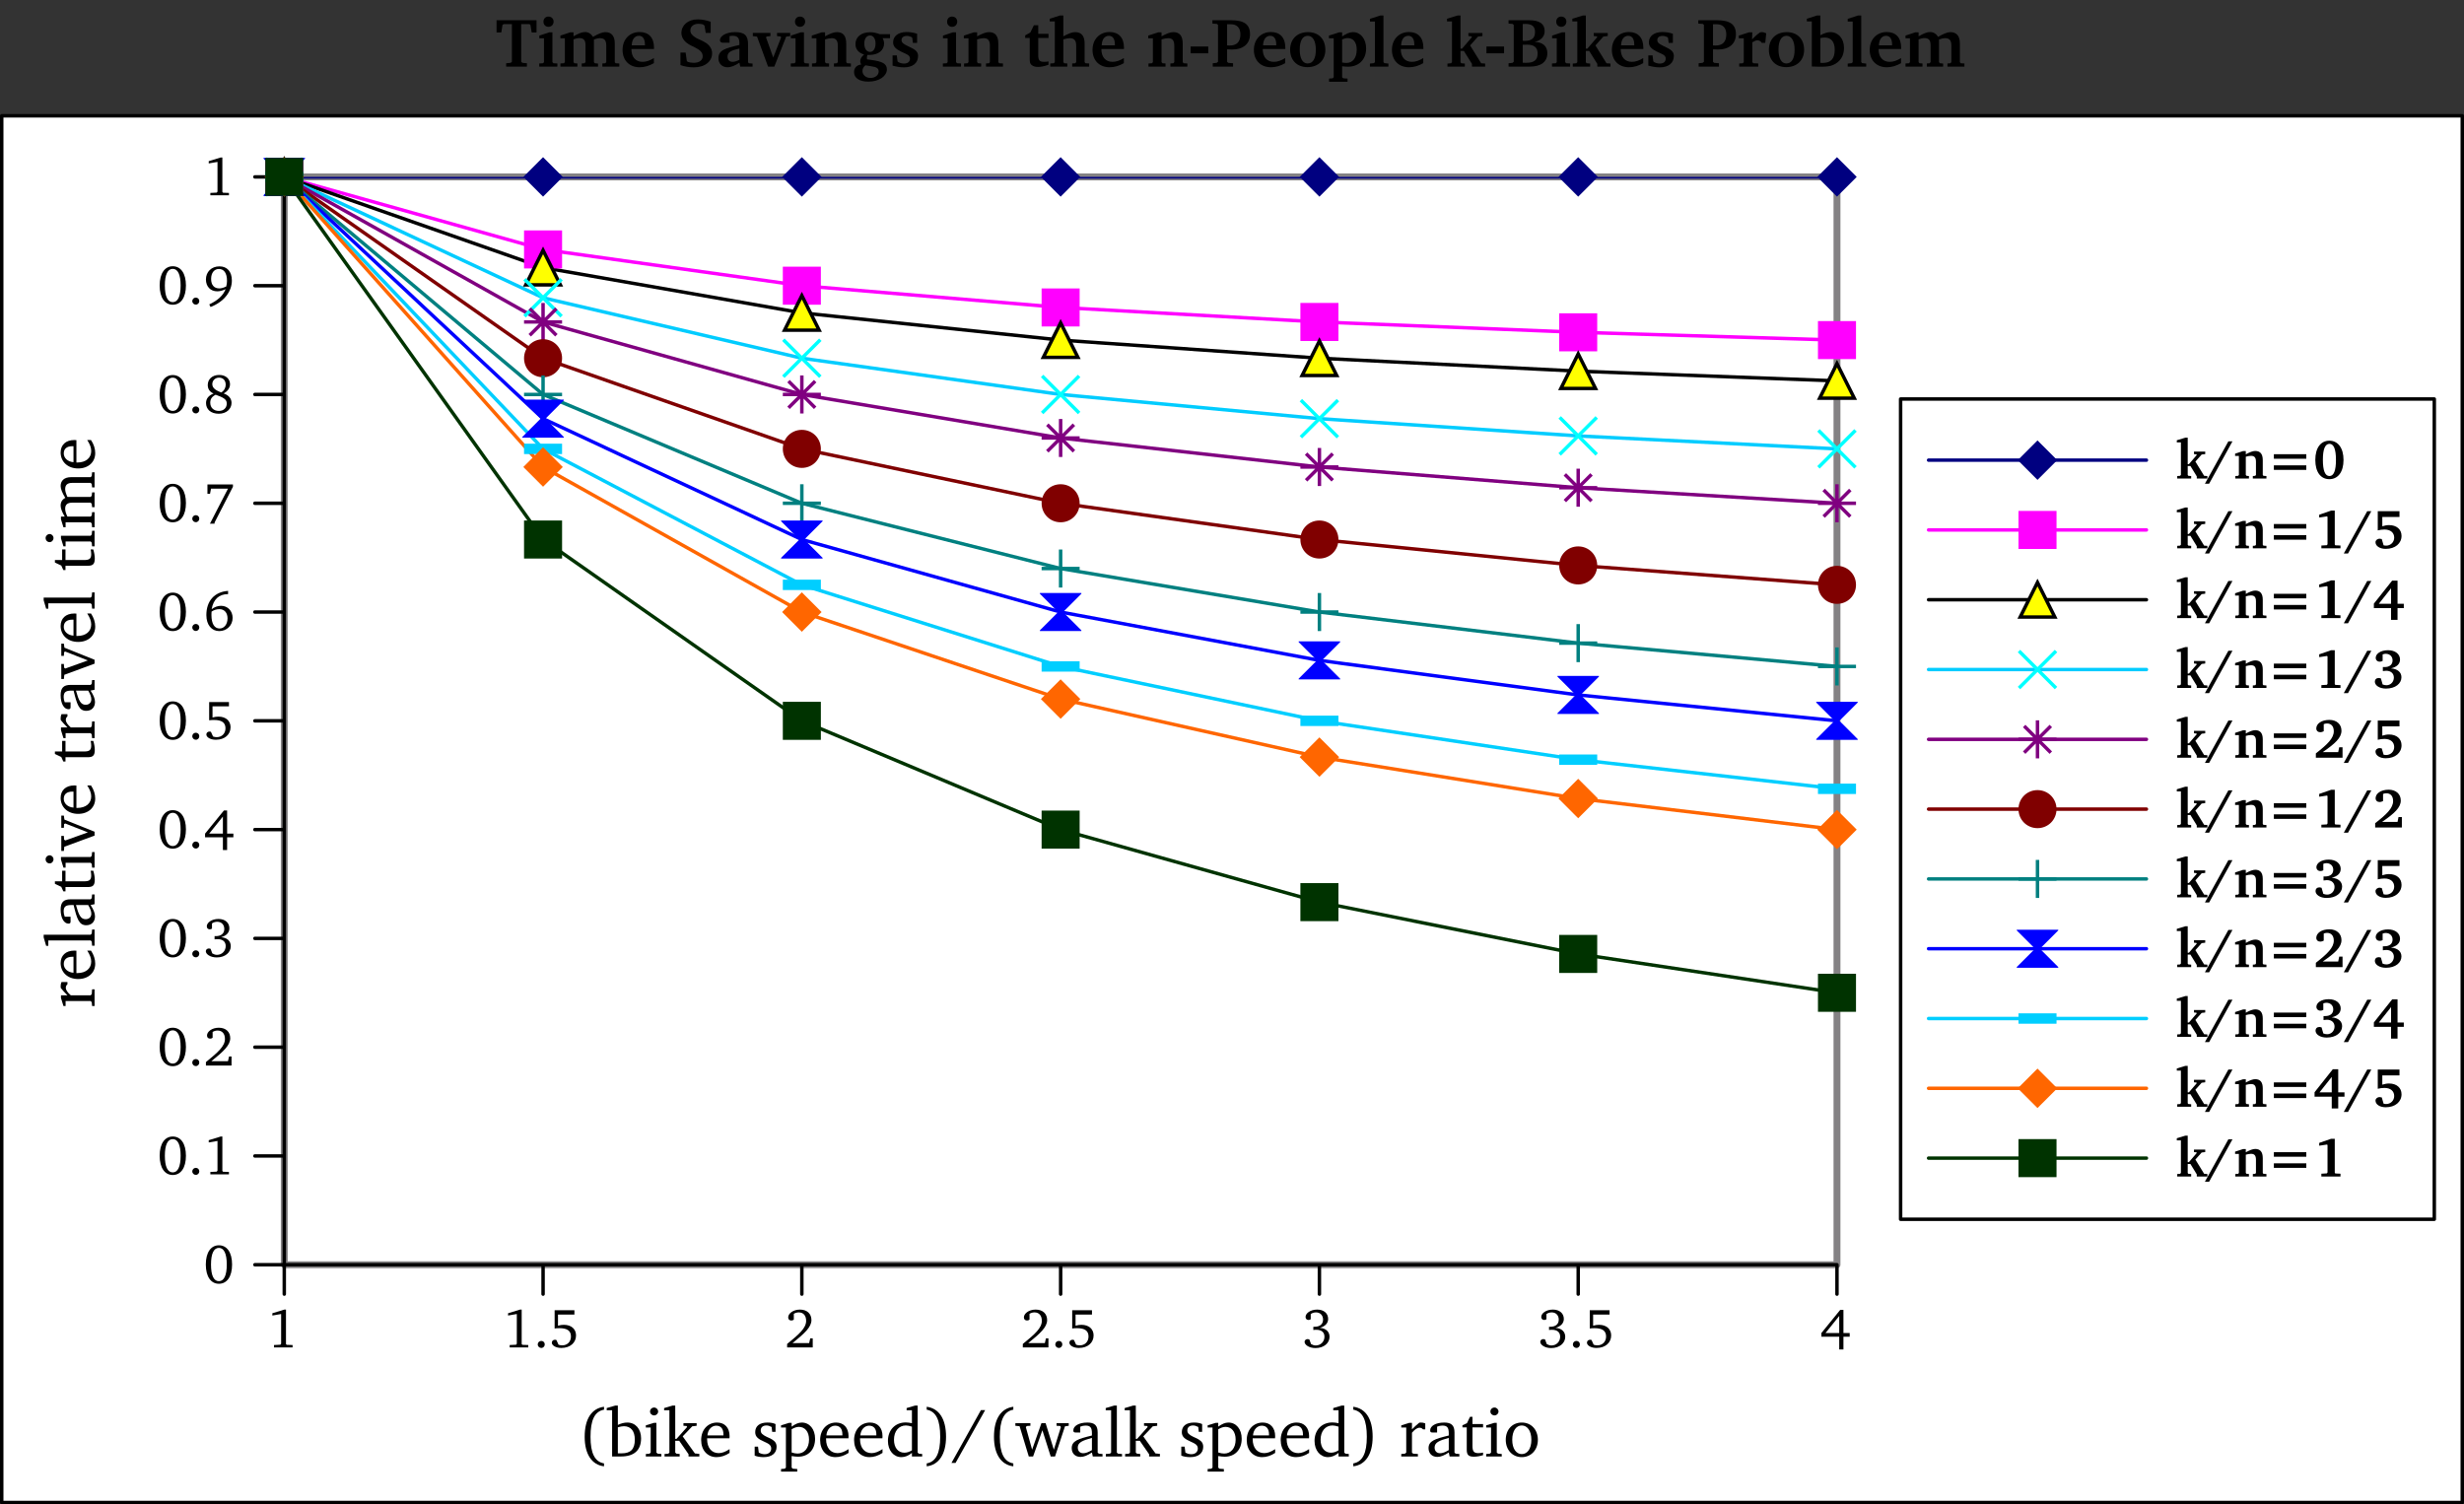 <?xml version="1.0" encoding="UTF-8"?>
<svg xmlns="http://www.w3.org/2000/svg" xmlns:xlink="http://www.w3.org/1999/xlink" width="356.255pt" height="217.489pt" viewBox="0 0 356.255 217.489" version="1.1">
<rect x="0" y="0" width="356.255" height="217.489" fill="#333333" stroke="none"/>
<defs>
<g>
<symbol overflow="visible" id="glyph0-0">
<path style="stroke:none;" d="M 2.484 -5.469 L 0.75 -4.938 L 0.75 -4.609 L 2.016 -4.828 L 2.016 -0.531 L 1.906 -0.391 L 0.984 -0.344 L 0.984 0 L 3.672 0 L 3.672 -0.344 L 2.812 -0.375 L 2.719 -0.5 L 2.719 -5.469 Z M 2.484 -5.469 "/>
</symbol>
<symbol overflow="visible" id="glyph0-1">
<path style="stroke:none;" d="M 1.109 -0.938 C 0.828 -0.938 0.594 -0.719 0.594 -0.438 C 0.594 -0.141 0.828 0.078 1.109 0.078 C 1.391 0.078 1.609 -0.156 1.609 -0.438 C 1.609 -0.719 1.391 -0.938 1.109 -0.938 Z M 1.109 -0.938 "/>
</symbol>
<symbol overflow="visible" id="glyph0-2">
<path style="stroke:none;" d="M 0.812 -5.375 L 0.812 -2.734 C 0.984 -2.766 1.219 -2.781 1.516 -2.781 C 2.625 -2.781 3.172 -2.406 3.172 -1.578 C 3.172 -0.828 2.656 -0.297 1.906 -0.297 C 1.734 -0.297 1.547 -0.328 1.375 -0.391 L 1.062 -1.078 C 0.969 -1.094 0.906 -1.109 0.859 -1.109 C 0.594 -1.109 0.406 -0.922 0.406 -0.688 C 0.406 -0.297 0.953 0.078 1.781 0.078 C 3.094 0.078 3.906 -0.703 3.906 -1.734 C 3.906 -2.641 3.234 -3.266 2.156 -3.266 C 1.906 -3.266 1.609 -3.234 1.297 -3.141 L 1.297 -4.75 L 3.672 -4.75 L 3.672 -5.375 Z M 0.812 -5.375 "/>
</symbol>
<symbol overflow="visible" id="glyph0-3">
<path style="stroke:none;" d="M 1.125 -0.625 C 2.891 -2.047 3.859 -2.938 3.859 -3.953 C 3.859 -4.859 3.234 -5.469 2.203 -5.469 C 1.203 -5.469 0.5 -4.891 0.5 -4.344 C 0.5 -4.062 0.672 -3.891 0.953 -3.891 C 1.078 -3.891 1.203 -3.922 1.312 -4.016 L 1.312 -4.859 C 1.547 -5 1.781 -5.062 2.031 -5.062 C 2.688 -5.062 3.094 -4.609 3.094 -3.844 C 3.094 -2.797 2.094 -1.922 0.344 -0.5 L 0.344 0 L 4.047 0 L 4.047 -1.312 L 3.688 -1.312 L 3.531 -0.625 Z M 1.125 -0.625 "/>
</symbol>
<symbol overflow="visible" id="glyph0-4">
<path style="stroke:none;" d="M 2.531 -2.828 C 3.312 -3.047 3.734 -3.5 3.734 -4.125 C 3.734 -4.922 3.109 -5.469 2.156 -5.469 C 1.156 -5.469 0.469 -4.922 0.469 -4.406 C 0.469 -4.141 0.641 -3.969 0.891 -3.969 C 1.031 -3.969 1.125 -4 1.219 -4.078 L 1.219 -4.828 C 1.453 -4.984 1.703 -5.062 1.984 -5.062 C 2.594 -5.062 3 -4.641 3 -4.016 C 3 -3.375 2.562 -2.984 1.766 -2.984 C 1.703 -2.984 1.641 -2.984 1.594 -2.984 L 1.594 -2.516 C 1.75 -2.547 1.891 -2.547 2.016 -2.547 C 2.781 -2.547 3.203 -2.188 3.203 -1.547 C 3.203 -0.844 2.672 -0.281 1.938 -0.281 C 1.703 -0.281 1.484 -0.359 1.266 -0.484 L 1.016 -1.156 C 0.922 -1.188 0.844 -1.203 0.781 -1.203 C 0.516 -1.203 0.328 -1.031 0.328 -0.797 C 0.328 -0.391 0.953 0.094 1.906 0.094 C 3.141 0.094 3.938 -0.641 3.938 -1.531 C 3.938 -2.266 3.422 -2.766 2.531 -2.828 Z M 2.531 -2.828 "/>
</symbol>
<symbol overflow="visible" id="glyph0-5">
<path style="stroke:none;" d="M 2.938 -5.422 L 0.219 -2.078 L 0.219 -1.547 L 2.797 -1.547 L 2.797 0.297 L 3.406 0.297 L 3.406 -1.547 L 4.312 -1.547 L 4.312 -2.078 L 3.406 -2.078 L 3.406 -5.422 Z M 2.797 -4.547 L 2.797 -2.078 L 0.812 -2.078 Z M 2.797 -4.547 "/>
</symbol>
<symbol overflow="visible" id="glyph0-6">
<path style="stroke:none;" d="M 2.219 -5.469 C 1.078 -5.469 0.328 -4.453 0.328 -2.688 C 0.328 -0.922 1.078 0.094 2.219 0.094 C 3.375 0.094 4.125 -0.922 4.125 -2.688 C 4.125 -4.453 3.375 -5.469 2.219 -5.469 Z M 2.219 -5.094 C 2.953 -5.094 3.359 -4.266 3.359 -2.688 C 3.359 -1.109 2.953 -0.281 2.219 -0.281 C 1.484 -0.281 1.078 -1.094 1.078 -2.688 C 1.078 -4.266 1.484 -5.094 2.219 -5.094 Z M 2.219 -5.094 "/>
</symbol>
<symbol overflow="visible" id="glyph0-7">
<path style="stroke:none;" d="M 3.547 -5.719 C 1.578 -5.578 0.406 -4.266 0.406 -2.219 C 0.406 -0.781 1.188 0.094 2.266 0.094 C 3.359 0.094 4.203 -0.734 4.203 -1.812 C 4.203 -2.828 3.484 -3.562 2.531 -3.562 C 2.062 -3.562 1.594 -3.391 1.172 -3.078 C 1.422 -4.5 2.234 -5.25 3.516 -5.25 C 3.531 -5.25 3.531 -5.25 3.547 -5.25 Z M 1.156 -2.719 C 1.484 -2.953 1.875 -3.078 2.312 -3.078 C 3 -3.078 3.469 -2.562 3.469 -1.75 C 3.469 -0.891 2.984 -0.281 2.328 -0.281 C 1.578 -0.281 1.141 -0.953 1.141 -2.234 C 1.141 -2.391 1.141 -2.547 1.156 -2.719 Z M 1.156 -2.719 "/>
</symbol>
<symbol overflow="visible" id="glyph0-8">
<path style="stroke:none;" d="M 0.562 -5.375 L 0.562 -4.031 L 0.938 -4.031 L 1.078 -4.766 L 3.531 -4.766 L 0.922 0.297 L 1.594 0.297 L 1.594 0.125 L 4.25 -5.047 L 4.25 -5.375 Z M 0.562 -5.375 "/>
</symbol>
<symbol overflow="visible" id="glyph0-9">
<path style="stroke:none;" d="M 2.562 -2.953 C 1.703 -3.266 1.266 -3.625 1.266 -4.156 C 1.266 -4.688 1.688 -5.094 2.234 -5.094 C 2.828 -5.094 3.203 -4.703 3.203 -4.062 C 3.203 -3.625 2.984 -3.219 2.562 -2.953 Z M 2.906 -2.812 C 3.5 -3.125 3.828 -3.609 3.828 -4.141 C 3.828 -4.906 3.219 -5.484 2.266 -5.484 C 1.266 -5.484 0.609 -4.875 0.609 -4.031 C 0.609 -3.453 0.891 -3.031 1.453 -2.797 C 0.719 -2.516 0.359 -2.047 0.359 -1.422 C 0.359 -0.516 1.047 0.125 2.203 0.125 C 3.312 0.125 4.047 -0.578 4.047 -1.438 C 4.047 -2.062 3.656 -2.547 2.906 -2.812 Z M 1.75 -2.625 C 2.828 -2.234 3.359 -1.984 3.359 -1.359 C 3.359 -0.719 2.906 -0.281 2.219 -0.281 C 1.453 -0.281 0.969 -0.766 0.969 -1.469 C 0.969 -2 1.203 -2.344 1.75 -2.625 Z M 1.75 -2.625 "/>
</symbol>
<symbol overflow="visible" id="glyph0-10">
<path style="stroke:none;" d="M 3.281 -2.547 C 2.922 -2.375 2.594 -2.266 2.281 -2.266 C 1.516 -2.266 1.094 -2.766 1.094 -3.641 C 1.094 -4.531 1.562 -5.078 2.219 -5.078 C 2.953 -5.078 3.391 -4.484 3.391 -3.359 C 3.391 -3.109 3.359 -2.828 3.281 -2.547 Z M 1.016 0.422 C 2.984 -0.344 4.094 -1.828 4.094 -3.406 C 4.094 -4.688 3.422 -5.453 2.297 -5.453 C 1.141 -5.453 0.344 -4.656 0.344 -3.562 C 0.344 -2.516 1.016 -1.844 1.984 -1.844 C 2.344 -1.844 2.734 -1.938 3.188 -2.156 C 2.828 -1.234 2.062 -0.531 0.828 0.047 Z M 1.016 0.422 "/>
</symbol>
<symbol overflow="visible" id="glyph1-0">
<path style="stroke:none;" d="M 3.859 -7.188 C 2.078 -6.953 1.062 -5.453 1.062 -2.844 C 1.062 -0.297 2.125 1.219 3.859 1.422 L 3.859 1 C 2.516 0.766 1.906 -0.484 1.906 -2.844 C 1.906 -5.234 2.484 -6.516 3.859 -6.766 Z M 3.859 -7.188 "/>
</symbol>
<symbol overflow="visible" id="glyph1-1">
<path style="stroke:none;" d="M 1.312 -7.359 L 0.078 -7 L 0.078 -6.688 L 0.859 -6.688 L 0.859 0 L 2.141 0 C 4.047 0 5.047 -0.906 5.047 -2.625 C 5.047 -3.984 4.234 -4.906 3.062 -4.906 C 2.625 -4.906 2.172 -4.797 1.688 -4.562 L 1.688 -7.359 Z M 1.688 -0.453 L 1.688 -4.219 C 2.016 -4.312 2.312 -4.375 2.562 -4.375 C 3.562 -4.375 4.141 -3.688 4.141 -2.438 C 4.141 -1.062 3.547 -0.453 2.234 -0.453 C 2.188 -0.453 2 -0.453 1.688 -0.453 Z M 1.688 -0.453 "/>
</symbol>
<symbol overflow="visible" id="glyph1-2">
<path style="stroke:none;" d="M 1.547 -7.078 C 1.219 -7.078 0.953 -6.828 0.953 -6.5 C 0.953 -6.188 1.219 -5.938 1.547 -5.938 C 1.859 -5.938 2.125 -6.188 2.125 -6.5 C 2.125 -6.812 1.859 -7.078 1.547 -7.078 Z M 1.5 -4.859 L 0.344 -4.5 L 0.344 -4.188 L 1.047 -4.188 L 1.047 -0.562 L 0.875 -0.406 L 0.344 -0.359 L 0.344 0 L 2.594 0 L 2.594 -0.359 L 2.062 -0.406 L 1.875 -0.562 L 1.875 -4.859 Z M 1.5 -4.859 "/>
</symbol>
<symbol overflow="visible" id="glyph1-3">
<path style="stroke:none;" d="M 0.25 0 L 2.438 0 L 2.438 -0.359 L 1.969 -0.406 L 1.797 -0.562 L 1.797 -2.266 L 2.375 -2.266 L 3.719 -0.328 L 3.719 0 L 5.281 0 L 5.281 -0.375 L 4.641 -0.438 L 2.875 -2.906 L 4.25 -4.359 L 4.891 -4.438 L 4.891 -4.812 L 2.984 -4.812 L 2.984 -4.438 L 3.438 -4.406 L 3.516 -4.266 L 1.984 -2.547 L 1.797 -2.547 L 1.797 -7.359 L 1.406 -7.359 L 0.188 -7 L 0.188 -6.688 L 0.953 -6.688 L 0.953 -0.562 L 0.797 -0.406 L 0.25 -0.359 Z M 0.25 0 "/>
</symbol>
<symbol overflow="visible" id="glyph1-4">
<path style="stroke:none;" d="M 4.484 -1.062 C 3.906 -0.688 3.406 -0.484 2.906 -0.484 C 1.906 -0.484 1.234 -1.234 1.234 -2.516 C 1.234 -2.547 1.234 -2.594 1.234 -2.625 L 4.469 -2.625 C 4.484 -2.734 4.484 -2.844 4.484 -2.938 C 4.484 -4.172 3.766 -4.906 2.688 -4.906 C 1.344 -4.906 0.375 -3.875 0.375 -2.375 C 0.375 -0.906 1.281 0.094 2.594 0.094 C 3.234 0.094 3.875 -0.109 4.484 -0.516 Z M 3.594 -3.047 L 1.281 -3.047 C 1.344 -3.906 1.906 -4.453 2.547 -4.453 C 3.219 -4.453 3.594 -4.016 3.594 -3.203 C 3.594 -3.156 3.594 -3.094 3.594 -3.047 Z M 3.594 -3.047 "/>
</symbol>
<symbol overflow="visible" id="glyph1-5">
<path style="stroke:none;" d=""/>
</symbol>
<symbol overflow="visible" id="glyph1-6">
<path style="stroke:none;" d="M 3.438 -4.688 C 3.094 -4.844 2.703 -4.906 2.266 -4.906 C 1.125 -4.906 0.5 -4.391 0.5 -3.516 C 0.5 -2.844 0.938 -2.516 1.797 -2.141 C 2.453 -1.844 2.812 -1.656 2.812 -1.141 C 2.812 -0.672 2.453 -0.328 1.875 -0.328 C 1.578 -0.328 1.297 -0.406 1.016 -0.562 L 0.906 -1.422 L 0.422 -1.422 L 0.422 -0.125 C 0.766 0.016 1.203 0.094 1.719 0.094 C 2.906 0.094 3.594 -0.484 3.594 -1.406 C 3.594 -1.781 3.453 -2.078 3.203 -2.266 C 2.875 -2.547 2.5 -2.688 2.156 -2.844 C 1.594 -3.125 1.297 -3.328 1.297 -3.766 C 1.297 -4.203 1.594 -4.484 2.125 -4.484 C 2.375 -4.484 2.609 -4.406 2.875 -4.266 L 2.953 -3.562 L 3.438 -3.562 Z M 3.438 -4.688 "/>
</symbol>
<symbol overflow="visible" id="glyph1-7">
<path style="stroke:none;" d="M 0.234 2.188 L 2.578 2.188 L 2.578 1.812 L 1.938 1.766 L 1.766 1.609 L 1.766 -0.062 C 2.141 0 2.453 0.031 2.703 0.031 C 4.188 0.031 5.156 -0.984 5.156 -2.562 C 5.156 -3.969 4.344 -4.906 3.234 -4.906 C 2.766 -4.906 2.297 -4.703 1.766 -4.312 L 1.766 -4.859 L 1.391 -4.859 L 0.234 -4.5 L 0.234 -4.188 L 0.938 -4.188 L 0.938 1.609 L 0.766 1.766 L 0.234 1.812 Z M 1.766 -0.578 L 1.766 -3.938 C 2.156 -4.156 2.484 -4.281 2.812 -4.281 C 3.688 -4.281 4.281 -3.594 4.281 -2.438 C 4.281 -1.203 3.594 -0.422 2.625 -0.422 C 2.375 -0.422 2.094 -0.469 1.766 -0.578 Z M 1.766 -0.578 "/>
</symbol>
<symbol overflow="visible" id="glyph1-8">
<path style="stroke:none;" d="M 3.828 -6.688 L 3.828 -4.812 C 3.516 -4.875 3.219 -4.922 2.938 -4.922 C 1.422 -4.922 0.359 -3.844 0.359 -2.25 C 0.359 -0.844 1.203 0.094 2.297 0.094 C 2.844 0.094 3.312 -0.109 3.828 -0.516 L 3.828 0 L 5.312 0 L 5.312 -0.359 L 4.828 -0.406 L 4.656 -0.562 L 4.656 -7.359 L 4.281 -7.359 L 3.062 -7 L 3.062 -6.688 Z M 3.828 -0.891 C 3.453 -0.656 3.094 -0.547 2.734 -0.547 C 1.844 -0.547 1.234 -1.25 1.234 -2.422 C 1.234 -3.672 1.938 -4.484 2.953 -4.484 C 3.188 -4.484 3.484 -4.422 3.828 -4.312 Z M 3.828 -0.891 "/>
</symbol>
<symbol overflow="visible" id="glyph1-9">
<path style="stroke:none;" d="M 0.312 -7.188 L 0.312 -6.766 C 1.688 -6.516 2.266 -5.234 2.266 -2.844 C 2.266 -0.484 1.656 0.766 0.312 1 L 0.312 1.422 C 2.047 1.219 3.109 -0.297 3.109 -2.844 C 3.109 -5.453 2.094 -6.953 0.312 -7.188 Z M 0.312 -7.188 "/>
</symbol>
<symbol overflow="visible" id="glyph1-10">
<path style="stroke:none;" d="M 3.984 -6.703 L -0.281 0.938 L 0.312 0.938 L 4.594 -6.703 Z M 3.984 -6.703 "/>
</symbol>
<symbol overflow="visible" id="glyph1-11">
<path style="stroke:none;" d="M -0.016 -4.812 L -0.016 -4.438 L 0.594 -4.375 L 1.922 0 L 2.547 0 L 3.891 -3.797 L 5.094 0 L 5.719 0 L 7.156 -4.359 L 7.703 -4.438 L 7.703 -4.812 L 5.938 -4.812 L 5.938 -4.438 L 6.484 -4.406 L 6.562 -4.234 L 5.547 -0.984 L 4.359 -4.812 L 3.75 -4.812 L 2.406 -0.984 L 1.5 -4.234 L 1.625 -4.406 L 2.156 -4.438 L 2.156 -4.812 Z M -0.016 -4.812 "/>
</symbol>
<symbol overflow="visible" id="glyph1-12">
<path style="stroke:none;" d="M 3.344 -0.578 L 3.469 0 L 4.875 0 L 4.875 -0.359 L 4.344 -0.406 L 4.172 -0.562 L 4.172 -3.469 C 4.172 -4.484 3.734 -4.906 2.688 -4.906 C 1.422 -4.906 0.656 -4.391 0.656 -3.781 C 0.656 -3.547 0.734 -3.469 0.969 -3.469 L 1.656 -3.469 L 1.656 -4.312 C 1.938 -4.422 2.172 -4.469 2.422 -4.469 C 3.141 -4.469 3.344 -4.141 3.344 -3.344 L 3.344 -3.031 C 1.344 -2.547 0.422 -2.25 0.422 -1.203 C 0.422 -0.453 0.906 0.062 1.703 0.062 C 2.188 0.062 2.703 -0.156 3.344 -0.578 Z M 3.344 -0.922 C 2.844 -0.625 2.438 -0.469 2.094 -0.469 C 1.594 -0.469 1.297 -0.797 1.297 -1.297 C 1.297 -2.016 1.938 -2.297 3.344 -2.688 Z M 3.344 -0.922 "/>
</symbol>
<symbol overflow="visible" id="glyph1-13">
<path style="stroke:none;" d="M 0.281 0 L 2.625 0 L 2.625 -0.359 L 2.047 -0.406 L 1.875 -0.562 L 1.875 -7.359 L 1.484 -7.359 L 0.266 -7 L 0.266 -6.688 L 1.047 -6.688 L 1.047 -0.562 L 0.875 -0.406 L 0.281 -0.359 Z M 0.281 0 "/>
</symbol>
<symbol overflow="visible" id="glyph1-14">
<path style="stroke:none;" d="M 0.297 0 L 2.703 0 L 2.703 -0.359 L 2.016 -0.406 L 1.844 -0.562 L 1.844 -3.438 C 2.25 -3.906 2.594 -4.156 2.938 -4.156 C 3.141 -4.156 3.312 -4.078 3.438 -3.922 L 3.766 -3.922 L 3.766 -4.781 C 3.547 -4.875 3.359 -4.906 3.156 -4.906 C 3.078 -4.906 2.984 -4.906 2.906 -4.891 C 2.547 -4.594 2.188 -4.281 1.844 -3.922 L 1.844 -4.859 L 1.453 -4.859 L 0.297 -4.5 L 0.297 -4.188 L 1.016 -4.188 L 1.016 -0.562 L 0.828 -0.406 L 0.297 -0.359 Z M 0.297 0 "/>
</symbol>
<symbol overflow="visible" id="glyph1-15">
<path style="stroke:none;" d="M 0.875 -4.203 L 0.875 -0.984 C 0.875 -0.266 1.094 0.031 1.922 0.031 C 2.312 0.031 2.766 -0.047 3.234 -0.188 L 3.234 -0.562 C 3 -0.516 2.766 -0.484 2.547 -0.484 C 1.844 -0.484 1.703 -0.812 1.703 -1.562 L 1.703 -4.203 L 3.234 -4.203 L 3.234 -4.688 L 1.703 -4.688 L 1.703 -5.734 L 1.344 -5.734 L 0.906 -4.812 L 0.25 -4.516 L 0.25 -4.203 Z M 0.875 -4.203 "/>
</symbol>
<symbol overflow="visible" id="glyph1-16">
<path style="stroke:none;" d="M 2.688 -4.906 C 1.344 -4.906 0.375 -3.906 0.375 -2.406 C 0.375 -0.938 1.344 0.094 2.688 0.094 C 4.031 0.094 5.016 -0.938 5.016 -2.406 C 5.016 -3.891 4.047 -4.906 2.688 -4.906 Z M 2.688 -4.484 C 3.5 -4.484 4.078 -3.703 4.078 -2.406 C 4.078 -1.109 3.5 -0.344 2.688 -0.344 C 1.891 -0.344 1.312 -1.125 1.312 -2.406 C 1.312 -3.703 1.875 -4.484 2.688 -4.484 Z M 2.688 -4.484 "/>
</symbol>
<symbol overflow="visible" id="glyph2-0">
<path style="stroke:none;" d="M 0 -0.297 L 0 -2.703 L -0.359 -2.703 L -0.406 -2.016 L -0.562 -1.844 L -3.438 -1.844 C -3.906 -2.25 -4.156 -2.594 -4.156 -2.938 C -4.156 -3.141 -4.078 -3.312 -3.922 -3.438 L -3.922 -3.766 L -4.781 -3.766 C -4.875 -3.547 -4.906 -3.359 -4.906 -3.156 C -4.906 -3.078 -4.906 -2.984 -4.891 -2.906 C -4.594 -2.547 -4.281 -2.188 -3.922 -1.844 L -4.859 -1.844 L -4.859 -1.453 L -4.5 -0.297 L -4.188 -0.297 L -4.188 -1.016 L -0.562 -1.016 L -0.406 -0.828 L -0.359 -0.297 Z M 0 -0.297 "/>
</symbol>
<symbol overflow="visible" id="glyph2-1">
<path style="stroke:none;" d="M -1.062 -4.484 C -0.688 -3.906 -0.484 -3.406 -0.484 -2.906 C -0.484 -1.906 -1.234 -1.234 -2.516 -1.234 C -2.547 -1.234 -2.594 -1.234 -2.625 -1.234 L -2.625 -4.469 C -2.734 -4.484 -2.844 -4.484 -2.938 -4.484 C -4.172 -4.484 -4.906 -3.766 -4.906 -2.688 C -4.906 -1.344 -3.875 -0.375 -2.375 -0.375 C -0.906 -0.375 0.094 -1.281 0.094 -2.594 C 0.094 -3.234 -0.109 -3.875 -0.516 -4.484 Z M -3.047 -3.594 L -3.047 -1.281 C -3.906 -1.344 -4.453 -1.906 -4.453 -2.547 C -4.453 -3.219 -4.016 -3.594 -3.203 -3.594 C -3.156 -3.594 -3.094 -3.594 -3.047 -3.594 Z M -3.047 -3.594 "/>
</symbol>
<symbol overflow="visible" id="glyph2-2">
<path style="stroke:none;" d="M 0 -0.281 L 0 -2.625 L -0.359 -2.625 L -0.406 -2.047 L -0.562 -1.875 L -7.359 -1.875 L -7.359 -1.484 L -7 -0.266 L -6.688 -0.266 L -6.688 -1.047 L -0.562 -1.047 L -0.406 -0.875 L -0.359 -0.281 Z M 0 -0.281 "/>
</symbol>
<symbol overflow="visible" id="glyph2-3">
<path style="stroke:none;" d="M -0.578 -3.344 L 0 -3.469 L 0 -4.875 L -0.359 -4.875 L -0.406 -4.344 L -0.562 -4.172 L -3.469 -4.172 C -4.484 -4.172 -4.906 -3.734 -4.906 -2.688 C -4.906 -1.422 -4.391 -0.656 -3.781 -0.656 C -3.547 -0.656 -3.469 -0.734 -3.469 -0.969 L -3.469 -1.656 L -4.312 -1.656 C -4.422 -1.938 -4.469 -2.172 -4.469 -2.422 C -4.469 -3.141 -4.141 -3.344 -3.344 -3.344 L -3.031 -3.344 C -2.547 -1.344 -2.25 -0.422 -1.203 -0.422 C -0.453 -0.422 0.062 -0.906 0.062 -1.703 C 0.062 -2.188 -0.156 -2.703 -0.578 -3.344 Z M -0.922 -3.344 C -0.625 -2.844 -0.469 -2.438 -0.469 -2.094 C -0.469 -1.594 -0.797 -1.297 -1.297 -1.297 C -2.016 -1.297 -2.297 -1.938 -2.688 -3.344 Z M -0.922 -3.344 "/>
</symbol>
<symbol overflow="visible" id="glyph2-4">
<path style="stroke:none;" d="M -4.203 -0.875 L -0.984 -0.875 C -0.266 -0.875 0.031 -1.094 0.031 -1.922 C 0.031 -2.312 -0.047 -2.766 -0.188 -3.234 L -0.562 -3.234 C -0.516 -3 -0.484 -2.766 -0.484 -2.547 C -0.484 -1.844 -0.812 -1.703 -1.562 -1.703 L -4.203 -1.703 L -4.203 -3.234 L -4.688 -3.234 L -4.688 -1.703 L -5.734 -1.703 L -5.734 -1.344 L -4.812 -0.906 L -4.516 -0.25 L -4.203 -0.25 Z M -4.203 -0.875 "/>
</symbol>
<symbol overflow="visible" id="glyph2-5">
<path style="stroke:none;" d="M -7.078 -1.547 C -7.078 -1.219 -6.828 -0.953 -6.5 -0.953 C -6.188 -0.953 -5.938 -1.219 -5.938 -1.547 C -5.938 -1.859 -6.188 -2.125 -6.5 -2.125 C -6.812 -2.125 -7.078 -1.859 -7.078 -1.547 Z M -4.859 -1.5 L -4.5 -0.344 L -4.188 -0.344 L -4.188 -1.047 L -0.562 -1.047 L -0.406 -0.875 L -0.359 -0.344 L 0 -0.344 L 0 -2.594 L -0.359 -2.594 L -0.406 -2.062 L -0.562 -1.875 L -4.859 -1.875 Z M -4.859 -1.5 "/>
</symbol>
<symbol overflow="visible" id="glyph2-6">
<path style="stroke:none;" d="M -4.812 0.047 L -4.438 0.047 L -4.375 -0.562 L 0 -2.172 L 0 -2.734 L -4.359 -4.484 L -4.438 -5.062 L -4.812 -5.062 L -4.812 -3.297 L -4.438 -3.297 L -4.406 -3.844 L -4.234 -3.922 L -0.969 -2.641 L -4.234 -1.469 L -4.406 -1.594 L -4.438 -2.125 L -4.812 -2.125 Z M -4.812 0.047 "/>
</symbol>
<symbol overflow="visible" id="glyph2-7">
<path style="stroke:none;" d=""/>
</symbol>
<symbol overflow="visible" id="glyph2-8">
<path style="stroke:none;" d="M -4.234 -4.547 C -4.688 -4.312 -4.906 -3.938 -4.906 -3.438 C -4.906 -3.016 -4.703 -2.5 -4.312 -1.844 L -4.859 -1.844 L -4.859 -1.453 L -4.5 -0.297 L -4.188 -0.297 L -4.188 -1.016 L -0.562 -1.016 L -0.406 -0.844 L -0.359 -0.297 L 0 -0.297 L 0 -2.484 L -0.359 -2.484 L -0.406 -2.016 L -0.562 -1.844 L -3.922 -1.844 C -4.141 -2.281 -4.25 -2.656 -4.25 -2.984 C -4.25 -3.578 -3.922 -3.859 -3.219 -3.859 L -0.562 -3.859 L -0.406 -3.688 L -0.359 -3.203 L 0 -3.203 L 0 -5.344 L -0.359 -5.344 L -0.406 -4.875 L -0.562 -4.688 L -3.922 -4.688 C -4.125 -5.125 -4.25 -5.5 -4.25 -5.812 C -4.25 -6.438 -3.922 -6.719 -3.219 -6.719 L -0.562 -6.719 L -0.406 -6.547 L -0.359 -6.062 L 0 -6.062 L 0 -8.25 L -0.359 -8.25 L -0.406 -7.719 L -0.562 -7.547 L -3.391 -7.547 C -4.375 -7.547 -4.906 -7.047 -4.906 -6.266 C -4.906 -5.859 -4.688 -5.297 -4.234 -4.547 Z M -4.234 -4.547 "/>
</symbol>
<symbol overflow="visible" id="glyph3-0">
<path style="stroke:none;" d="M 0.203 0 L 2.219 0 L 2.219 -0.359 L 1.812 -0.391 L 1.719 -0.5 L 1.719 -1.812 L 2.109 -1.812 L 3.031 -0.312 L 3.031 0 L 4.562 0 L 4.562 -0.359 L 4.094 -0.391 L 2.828 -2.453 L 3.734 -3.469 L 4.25 -3.531 L 4.25 -3.891 L 2.625 -3.891 L 2.625 -3.531 L 2.969 -3.5 L 3.031 -3.406 L 1.891 -2.078 L 1.719 -2.078 L 1.719 -5.906 L 1.375 -5.906 L 0.141 -5.531 L 0.141 -5.219 L 0.734 -5.219 L 0.734 -0.516 L 0.609 -0.391 L 0.203 -0.359 Z M 0.203 0 "/>
</symbol>
<symbol overflow="visible" id="glyph3-1">
<path style="stroke:none;" d="M 3.172 -5.375 L -0.219 0.75 L 0.391 0.75 L 3.766 -5.375 Z M 3.172 -5.375 "/>
</symbol>
<symbol overflow="visible" id="glyph3-2">
<path style="stroke:none;" d="M 0.25 0 L 2.219 0 L 2.219 -0.359 L 1.875 -0.391 L 1.766 -0.516 L 1.766 -3.156 C 2.062 -3.234 2.312 -3.281 2.516 -3.281 C 3.031 -3.281 3.234 -3.016 3.234 -2.422 L 3.234 -0.516 L 3.125 -0.391 L 2.781 -0.359 L 2.781 0 L 4.75 0 L 4.75 -0.359 L 4.312 -0.391 L 4.219 -0.516 L 4.219 -2.656 C 4.219 -3.547 3.859 -3.984 3.125 -3.984 C 2.781 -3.984 2.328 -3.812 1.766 -3.5 L 1.766 -3.969 L 1.375 -3.969 L 0.219 -3.594 L 0.219 -3.266 L 0.766 -3.266 L 0.766 -0.516 L 0.656 -0.391 L 0.25 -0.359 Z M 0.25 0 "/>
</symbol>
<symbol overflow="visible" id="glyph3-3">
<path style="stroke:none;" d="M 5.672 -3.516 L 0.984 -3.516 L 0.984 -2.859 L 5.672 -2.859 Z M 5.672 -1.906 L 0.984 -1.906 L 0.984 -1.25 L 5.672 -1.25 Z M 5.672 -1.906 "/>
</symbol>
<symbol overflow="visible" id="glyph3-4">
<path style="stroke:none;" d="M 2.344 -5.469 C 1.109 -5.469 0.312 -4.453 0.312 -2.688 C 0.312 -0.906 1.109 0.094 2.344 0.094 C 3.578 0.094 4.391 -0.922 4.391 -2.688 C 4.391 -4.438 3.578 -5.469 2.344 -5.469 Z M 2.359 -5.016 C 2.984 -5.016 3.297 -4.234 3.297 -2.688 C 3.297 -1.141 2.984 -0.359 2.359 -0.359 C 1.719 -0.359 1.406 -1.141 1.406 -2.719 C 1.406 -4.25 1.734 -5.016 2.359 -5.016 Z M 2.359 -5.016 "/>
</symbol>
<symbol overflow="visible" id="glyph3-5">
<path style="stroke:none;" d="M 2.594 -5.453 L 0.875 -4.859 L 0.875 -4.453 L 2.016 -4.625 L 2.078 -4.531 L 2.078 -0.594 L 1.984 -0.453 L 1.188 -0.406 L 1.188 0 L 3.953 0 L 3.953 -0.406 L 3.203 -0.438 L 3.125 -0.562 L 3.125 -5.453 Z M 2.594 -5.453 "/>
</symbol>
<symbol overflow="visible" id="glyph3-6">
<path style="stroke:none;" d="M 0.766 -5.375 L 0.766 -2.594 C 1.078 -2.672 1.406 -2.719 1.734 -2.719 C 2.609 -2.719 3.141 -2.266 3.141 -1.547 C 3.141 -0.891 2.625 -0.391 1.984 -0.391 C 1.859 -0.391 1.734 -0.406 1.609 -0.438 L 1.344 -1.344 C 1.219 -1.375 1.125 -1.391 1.047 -1.391 C 0.688 -1.391 0.438 -1.156 0.438 -0.891 C 0.438 -0.359 1.016 0.078 1.922 0.078 C 3.297 0.078 4.203 -0.719 4.203 -1.797 C 4.203 -2.734 3.5 -3.359 2.391 -3.359 C 2.078 -3.359 1.766 -3.297 1.422 -3.188 L 1.422 -4.531 L 3.906 -4.531 L 3.906 -5.375 Z M 0.766 -5.375 "/>
</symbol>
<symbol overflow="visible" id="glyph3-7">
<path style="stroke:none;" d="M 2.844 -5.422 L 0.203 -2.094 L 0.203 -1.453 L 2.688 -1.453 L 2.688 0.25 L 3.625 0.25 L 3.625 -1.453 L 4.531 -1.453 L 4.531 -2.078 L 3.625 -2.078 L 3.625 -5.422 Z M 2.688 -4.312 L 2.688 -2.078 L 0.922 -2.078 Z M 2.688 -4.312 "/>
</symbol>
<symbol overflow="visible" id="glyph3-8">
<path style="stroke:none;" d="M 2.672 -2.828 C 3.531 -3.031 3.984 -3.469 3.984 -4.109 C 3.984 -4.875 3.312 -5.453 2.25 -5.453 C 1.156 -5.453 0.469 -4.922 0.469 -4.359 C 0.469 -4.031 0.703 -3.797 1.047 -3.797 C 1.203 -3.797 1.344 -3.828 1.469 -3.906 L 1.469 -4.844 C 1.625 -4.906 1.781 -4.938 1.906 -4.938 C 2.5 -4.938 2.906 -4.547 2.906 -3.984 C 2.906 -3.375 2.484 -3.016 1.734 -3.016 C 1.656 -3.016 1.578 -3.016 1.5 -3.016 L 1.5 -2.438 C 1.719 -2.469 1.875 -2.484 1.984 -2.484 C 2.672 -2.484 3.094 -2.078 3.094 -1.5 C 3.094 -0.875 2.625 -0.391 2.031 -0.391 C 1.859 -0.391 1.688 -0.422 1.469 -0.5 L 1.219 -1.375 C 1.094 -1.406 1 -1.438 0.906 -1.438 C 0.562 -1.438 0.344 -1.219 0.344 -0.906 C 0.344 -0.391 0.969 0.094 1.953 0.094 C 3.328 0.094 4.188 -0.641 4.188 -1.547 C 4.188 -2.266 3.641 -2.75 2.672 -2.828 Z M 2.672 -2.828 "/>
</symbol>
<symbol overflow="visible" id="glyph3-9">
<path style="stroke:none;" d="M 1.391 -0.812 C 3.156 -2.031 4.094 -2.875 4.094 -3.906 C 4.094 -4.828 3.406 -5.469 2.344 -5.469 C 1.188 -5.469 0.453 -4.906 0.453 -4.234 C 0.453 -3.906 0.688 -3.688 1.031 -3.688 C 1.188 -3.688 1.359 -3.734 1.531 -3.828 L 1.531 -4.859 C 1.703 -4.922 1.859 -4.953 2 -4.953 C 2.609 -4.953 2.984 -4.547 2.984 -3.828 C 2.984 -2.828 2.078 -1.938 0.391 -0.625 L 0.391 0 L 4.25 0 L 4.25 -1.516 L 3.766 -1.516 L 3.625 -0.812 Z M 1.391 -0.812 "/>
</symbol>
<symbol overflow="visible" id="glyph4-0">
<path style="stroke:none;" d="M 0.156 -6.703 L 0.156 -4.938 L 0.844 -4.938 L 1.016 -6.016 L 1.172 -6.141 L 2.375 -6.141 L 2.375 -0.703 L 2.203 -0.547 L 1.547 -0.484 L 1.547 0 L 4.547 0 L 4.547 -0.484 L 3.891 -0.547 L 3.719 -0.703 L 3.719 -6.141 L 4.922 -6.141 L 5.062 -6.016 L 5.234 -4.938 L 5.938 -4.938 L 5.938 -6.703 Z M 0.156 -6.703 "/>
</symbol>
<symbol overflow="visible" id="glyph4-1">
<path style="stroke:none;" d="M 1.625 -7.234 C 1.203 -7.234 0.906 -6.922 0.906 -6.484 C 0.906 -6.047 1.234 -5.75 1.625 -5.75 C 2.047 -5.75 2.375 -6.062 2.375 -6.516 C 2.375 -6.922 2.062 -7.234 1.625 -7.234 Z M 1.734 -4.953 L 0.312 -4.484 L 0.312 -4.094 L 0.984 -4.094 L 0.984 -0.641 L 0.844 -0.484 L 0.297 -0.453 L 0.297 0 L 2.922 0 L 2.922 -0.453 L 2.359 -0.484 L 2.203 -0.641 L 2.203 -4.953 Z M 1.734 -4.953 "/>
</symbol>
<symbol overflow="visible" id="glyph4-2">
<path style="stroke:none;" d="M 5.016 -4.297 C 4.734 -4.766 4.344 -5 3.844 -5 C 3.406 -5 2.875 -4.766 2.203 -4.375 L 2.203 -4.953 L 1.719 -4.953 L 0.312 -4.484 L 0.312 -4.094 L 0.953 -4.094 L 0.953 -0.641 L 0.812 -0.484 L 0.312 -0.453 L 0.312 0 L 2.766 0 L 2.766 -0.453 L 2.344 -0.484 L 2.203 -0.641 L 2.203 -3.938 C 2.516 -4.062 2.797 -4.125 3.047 -4.125 C 3.688 -4.125 3.938 -3.797 3.938 -3.094 L 3.938 -0.656 L 3.797 -0.484 L 3.391 -0.453 L 3.391 0 L 5.75 0 L 5.75 -0.438 L 5.297 -0.484 L 5.156 -0.641 L 5.156 -3.922 C 5.484 -4.047 5.766 -4.109 6.016 -4.109 C 6.688 -4.109 6.938 -3.781 6.938 -3.031 L 6.938 -0.641 L 6.797 -0.484 L 6.375 -0.453 L 6.375 0 L 8.828 0 L 8.828 -0.453 L 8.297 -0.484 L 8.172 -0.641 L 8.172 -3.312 C 8.172 -4.438 7.703 -4.984 6.781 -4.984 C 6.406 -4.984 5.812 -4.766 5.016 -4.297 Z M 5.016 -4.297 "/>
</symbol>
<symbol overflow="visible" id="glyph4-3">
<path style="stroke:none;" d="M 4.906 -1.234 C 4.328 -0.875 3.797 -0.688 3.266 -0.688 C 2.266 -0.688 1.656 -1.375 1.656 -2.516 C 1.656 -2.531 1.656 -2.547 1.656 -2.547 L 4.922 -2.547 C 4.922 -2.609 4.922 -2.688 4.922 -2.734 C 4.922 -4.188 4.156 -5 2.844 -5 C 1.406 -5 0.375 -3.953 0.375 -2.422 C 0.375 -0.906 1.344 0.094 2.844 0.094 C 3.547 0.094 4.234 -0.109 4.906 -0.5 Z M 3.609 -3.078 L 1.703 -3.078 C 1.734 -3.953 2.141 -4.453 2.734 -4.453 C 3.297 -4.453 3.609 -4.016 3.609 -3.188 C 3.609 -3.156 3.609 -3.125 3.609 -3.078 Z M 3.609 -3.078 "/>
</symbol>
<symbol overflow="visible" id="glyph4-4">
<path style="stroke:none;" d=""/>
</symbol>
<symbol overflow="visible" id="glyph4-5">
<path style="stroke:none;" d="M 0.594 -0.219 C 1.203 0 1.875 0.109 2.516 0.109 C 4.156 0.109 5.172 -0.75 5.172 -1.938 C 5.172 -2.531 4.844 -3.062 4.266 -3.438 C 3.688 -3.812 3.156 -3.969 2.844 -4.156 C 2.312 -4.484 2.031 -4.781 2.031 -5.234 C 2.031 -5.797 2.484 -6.188 3.203 -6.188 C 3.531 -6.188 3.766 -6.141 3.938 -6.047 L 4.078 -5.906 L 4.25 -4.875 L 4.969 -4.875 L 4.969 -6.484 C 4.344 -6.703 3.703 -6.828 3.094 -6.828 C 1.656 -6.828 0.734 -5.969 0.734 -4.859 C 0.734 -4.375 0.969 -3.875 1.438 -3.484 C 1.875 -3.125 2.344 -2.953 2.734 -2.75 C 3.453 -2.391 3.812 -2.031 3.812 -1.484 C 3.812 -0.938 3.328 -0.547 2.516 -0.547 C 2.203 -0.547 1.922 -0.594 1.641 -0.688 L 1.516 -0.828 L 1.344 -2.031 L 0.594 -2.031 Z M 0.594 -0.219 "/>
</symbol>
<symbol overflow="visible" id="glyph4-6">
<path style="stroke:none;" d="M 3.438 -0.562 L 3.562 0 L 5.344 0 L 5.344 -0.438 L 4.812 -0.484 L 4.688 -0.625 L 4.688 -3.219 C 4.688 -4.5 4.203 -4.984 2.812 -4.984 C 1.484 -4.984 0.625 -4.406 0.625 -3.828 C 0.625 -3.562 0.797 -3.453 1.094 -3.453 L 2.016 -3.453 L 2.016 -4.406 C 2.188 -4.438 2.344 -4.453 2.484 -4.453 C 3.156 -4.453 3.438 -4.141 3.438 -3.422 L 3.438 -3.125 C 1.344 -2.656 0.406 -2.359 0.406 -1.203 C 0.406 -0.453 0.938 0.094 1.703 0.094 C 2.25 0.094 2.797 -0.141 3.438 -0.562 Z M 3.438 -0.984 C 3.047 -0.781 2.719 -0.688 2.453 -0.688 C 2 -0.688 1.719 -0.969 1.719 -1.438 C 1.719 -2.094 2.25 -2.344 3.438 -2.609 Z M 3.438 -0.984 "/>
</symbol>
<symbol overflow="visible" id="glyph4-7">
<path style="stroke:none;" d="M -0.062 -4.875 L -0.062 -4.406 L 0.547 -4.344 L 2.141 0 L 3.047 0 L 4.766 -4.344 L 5.344 -4.406 L 5.344 -4.875 L 3.438 -4.875 L 3.438 -4.406 L 3.953 -4.359 L 4.031 -4.219 L 2.891 -1.312 L 1.844 -4.234 L 1.953 -4.359 L 2.484 -4.406 L 2.484 -4.875 Z M -0.062 -4.875 "/>
</symbol>
<symbol overflow="visible" id="glyph4-8">
<path style="stroke:none;" d="M 0.312 0 L 2.781 0 L 2.781 -0.453 L 2.344 -0.484 L 2.203 -0.641 L 2.203 -3.938 C 2.578 -4.047 2.906 -4.109 3.156 -4.109 C 3.781 -4.109 4.047 -3.766 4.047 -3.031 L 4.047 -0.641 L 3.906 -0.484 L 3.484 -0.453 L 3.484 0 L 5.938 0 L 5.938 -0.453 L 5.406 -0.484 L 5.266 -0.641 L 5.266 -3.312 C 5.266 -4.438 4.828 -4.984 3.906 -4.984 C 3.469 -4.984 2.906 -4.766 2.203 -4.375 L 2.203 -4.953 L 1.719 -4.953 L 0.281 -4.484 L 0.281 -4.094 L 0.953 -4.094 L 0.953 -0.641 L 0.812 -0.484 L 0.312 -0.453 Z M 0.312 0 "/>
</symbol>
<symbol overflow="visible" id="glyph4-9">
<path style="stroke:none;" d="M 4.062 -4.688 C 3.578 -4.875 3.125 -4.969 2.688 -4.969 C 1.359 -4.969 0.547 -4.266 0.547 -3.25 C 0.547 -2.531 0.984 -1.984 1.797 -1.75 C 1.422 -1.422 1.234 -1.125 1.234 -0.797 C 1.234 -0.656 1.281 -0.484 1.375 -0.297 C 0.734 -0.234 0.344 0.188 0.344 0.797 C 0.344 1.625 1.094 2.172 2.406 2.172 C 4.016 2.172 5.094 1.344 5.094 0.406 C 5.094 -0.453 4.359 -0.75 2.906 -0.953 L 2.234 -1.047 C 2.203 -1.156 2.203 -1.234 2.203 -1.312 C 2.203 -1.438 2.234 -1.562 2.281 -1.688 C 2.375 -1.688 2.484 -1.688 2.562 -1.688 C 3.891 -1.688 4.688 -2.375 4.688 -3.344 C 4.688 -3.594 4.625 -3.844 4.469 -4.109 L 5.547 -4.109 L 5.547 -4.688 Z M 2.672 -4.5 C 3.109 -4.5 3.453 -4.062 3.453 -3.344 C 3.453 -2.594 3.125 -2.125 2.656 -2.125 C 2.172 -2.125 1.828 -2.578 1.828 -3.344 C 1.828 -4.062 2.172 -4.5 2.672 -4.5 Z M 1.984 -0.188 L 2.828 -0.047 C 3.547 0.062 3.906 0.203 3.906 0.703 C 3.906 1.203 3.438 1.641 2.719 1.641 C 2.047 1.641 1.562 1.188 1.562 0.641 C 1.562 0.312 1.703 0.047 1.984 -0.188 Z M 1.984 -0.188 "/>
</symbol>
<symbol overflow="visible" id="glyph4-10">
<path style="stroke:none;" d="M 3.953 -4.75 C 3.438 -4.922 2.938 -5 2.438 -5 C 1.203 -5 0.484 -4.375 0.484 -3.516 C 0.484 -2.906 0.859 -2.562 1.594 -2.188 C 2.375 -1.797 2.922 -1.703 2.922 -1.156 C 2.922 -0.719 2.609 -0.438 2.062 -0.438 C 1.766 -0.438 1.484 -0.516 1.234 -0.656 L 1.125 -0.766 L 1.016 -1.625 L 0.406 -1.625 L 0.406 -0.141 C 1.031 0.031 1.578 0.109 2.062 0.109 C 3.344 0.109 4.094 -0.531 4.094 -1.547 C 4.094 -2.266 3.531 -2.531 2.641 -2.953 C 2.047 -3.25 1.703 -3.422 1.703 -3.844 C 1.703 -4.203 1.984 -4.438 2.469 -4.438 C 2.703 -4.438 2.922 -4.375 3.125 -4.281 L 3.25 -4.172 L 3.344 -3.422 L 3.953 -3.422 Z M 3.953 -4.75 "/>
</symbol>
<symbol overflow="visible" id="glyph4-11">
<path style="stroke:none;" d="M 0.844 -4.141 L 0.844 -1.234 C 0.844 -0.719 0.844 -0.406 1.203 -0.172 C 1.438 -0.016 1.703 0.047 2.031 0.047 C 2.438 0.047 2.953 -0.047 3.562 -0.266 L 3.562 -0.75 C 3.359 -0.703 3.156 -0.688 2.906 -0.688 C 2.25 -0.688 2.078 -0.938 2.078 -1.656 L 2.078 -4.141 L 3.562 -4.141 L 3.562 -4.734 L 2.078 -4.734 L 2.078 -5.984 L 1.453 -5.984 L 0.938 -4.938 L 0.188 -4.516 L 0.188 -4.141 Z M 0.844 -4.141 "/>
</symbol>
<symbol overflow="visible" id="glyph4-12">
<path style="stroke:none;" d="M 1.641 -7.391 L 0.156 -6.922 L 0.156 -6.531 L 0.891 -6.531 L 0.891 -0.641 L 0.75 -0.484 L 0.234 -0.453 L 0.234 0 L 2.703 0 L 2.703 -0.453 L 2.266 -0.484 L 2.125 -0.641 L 2.125 -3.938 C 2.5 -4.047 2.812 -4.109 3.078 -4.109 C 3.703 -4.109 3.984 -3.766 3.984 -3.031 L 3.984 -0.641 L 3.844 -0.484 L 3.406 -0.453 L 3.406 0 L 5.859 0 L 5.859 -0.453 L 5.328 -0.484 L 5.203 -0.641 L 5.203 -3.312 C 5.203 -4.438 4.75 -4.984 3.828 -4.984 C 3.375 -4.984 2.844 -4.766 2.125 -4.375 L 2.125 -7.391 Z M 1.641 -7.391 "/>
</symbol>
<symbol overflow="visible" id="glyph4-13">
<path style="stroke:none;" d="M 0.359 -2.906 L 0.359 -1.922 L 2.906 -1.922 L 2.906 -2.906 Z M 0.359 -2.906 "/>
</symbol>
<symbol overflow="visible" id="glyph4-14">
<path style="stroke:none;" d="M 0.297 0 L 3.234 0 L 3.234 -0.484 L 2.531 -0.547 L 2.375 -0.703 L 2.375 -2.5 C 2.688 -2.484 2.906 -2.469 3.062 -2.469 C 4.734 -2.469 5.688 -3.312 5.688 -4.688 C 5.688 -6.125 4.797 -6.703 2.953 -6.703 L 0.25 -6.703 L 0.25 -6.219 L 0.906 -6.172 L 1.062 -6.031 L 1.062 -0.703 L 0.875 -0.547 L 0.297 -0.484 Z M 2.375 -3.062 L 2.375 -6.125 L 2.906 -6.125 C 3.812 -6.125 4.297 -5.594 4.297 -4.656 C 4.297 -3.594 3.781 -3.047 2.734 -3.047 C 2.625 -3.047 2.516 -3.062 2.375 -3.062 Z M 2.375 -3.062 "/>
</symbol>
<symbol overflow="visible" id="glyph4-15">
<path style="stroke:none;" d="M 2.953 -4.984 C 1.391 -4.984 0.375 -3.969 0.375 -2.438 C 0.375 -0.922 1.375 0.078 2.875 0.078 C 4.453 0.078 5.469 -0.938 5.469 -2.406 C 5.469 -4 4.484 -4.984 2.953 -4.984 Z M 2.922 -4.453 C 3.625 -4.453 4.094 -3.75 4.094 -2.438 C 4.094 -1.141 3.656 -0.453 2.906 -0.453 C 2.203 -0.453 1.766 -1.156 1.766 -2.469 C 1.766 -3.766 2.203 -4.453 2.922 -4.453 Z M 2.922 -4.453 "/>
</symbol>
<symbol overflow="visible" id="glyph4-16">
<path style="stroke:none;" d="M 0.234 2.188 L 2.906 2.188 L 2.906 1.734 L 2.281 1.688 L 2.125 1.547 L 2.125 -0.047 C 2.453 -0.016 2.734 0.016 2.953 0.016 C 4.562 0.016 5.594 -1.031 5.594 -2.625 C 5.594 -4.031 4.766 -4.984 3.703 -4.984 C 3.219 -4.984 2.719 -4.766 2.125 -4.359 L 2.125 -4.953 L 1.688 -4.953 L 0.219 -4.484 L 0.219 -4.094 L 0.906 -4.094 L 0.906 1.531 L 0.766 1.688 L 0.234 1.734 Z M 2.125 -0.594 L 2.125 -3.938 C 2.438 -4.062 2.688 -4.125 2.922 -4.125 C 3.734 -4.125 4.234 -3.531 4.234 -2.453 C 4.234 -1.266 3.656 -0.531 2.766 -0.531 C 2.562 -0.531 2.359 -0.547 2.125 -0.594 Z M 2.125 -0.594 "/>
</symbol>
<symbol overflow="visible" id="glyph4-17">
<path style="stroke:none;" d="M 0.234 0 L 2.906 0 L 2.906 -0.438 L 2.328 -0.5 L 2.188 -0.656 L 2.188 -7.391 L 1.734 -7.391 L 0.234 -6.906 L 0.234 -6.516 L 0.953 -6.516 L 0.953 -0.641 L 0.812 -0.5 L 0.234 -0.438 Z M 0.234 0 "/>
</symbol>
<symbol overflow="visible" id="glyph4-18">
<path style="stroke:none;" d="M 0.25 0 L 2.766 0 L 2.766 -0.438 L 2.266 -0.484 L 2.141 -0.625 L 2.141 -2.266 L 2.625 -2.266 L 3.797 -0.391 L 3.797 0 L 5.703 0 L 5.703 -0.438 L 5.125 -0.484 L 3.531 -3.062 L 4.672 -4.344 L 5.312 -4.422 L 5.312 -4.859 L 3.281 -4.859 L 3.281 -4.422 L 3.719 -4.375 L 3.797 -4.266 L 2.359 -2.594 L 2.141 -2.594 L 2.141 -7.391 L 1.719 -7.391 L 0.188 -6.922 L 0.188 -6.531 L 0.906 -6.531 L 0.906 -0.641 L 0.766 -0.484 L 0.25 -0.438 Z M 0.25 0 "/>
</symbol>
<symbol overflow="visible" id="glyph4-19">
<path style="stroke:none;" d="M 0.297 -6.703 L 0.297 -6.219 L 0.875 -6.172 L 1.047 -6.031 L 1.047 -0.703 L 0.875 -0.547 L 0.297 -0.484 L 0.297 0 L 3.375 0 C 5.016 0 5.906 -0.703 5.906 -1.953 C 5.906 -2.938 5.25 -3.547 4.078 -3.562 C 5.031 -3.812 5.516 -4.359 5.516 -5.141 C 5.516 -6.188 4.766 -6.703 3.297 -6.703 Z M 2.344 -3.734 L 2.344 -6.156 C 2.484 -6.156 2.609 -6.172 2.734 -6.172 C 3.688 -6.172 4.125 -5.797 4.125 -5.016 C 4.125 -4.125 3.656 -3.719 2.609 -3.719 C 2.516 -3.719 2.438 -3.719 2.344 -3.734 Z M 2.344 -0.562 L 2.344 -3.156 C 2.625 -3.172 2.844 -3.172 3 -3.172 C 4 -3.172 4.5 -2.75 4.5 -1.906 C 4.5 -0.938 3.984 -0.547 2.812 -0.547 C 2.672 -0.547 2.516 -0.562 2.344 -0.562 Z M 2.344 -0.562 "/>
</symbol>
<symbol overflow="visible" id="glyph4-20">
<path style="stroke:none;" d="M 0.297 0 L 3.047 0 L 3.047 -0.453 L 2.344 -0.484 L 2.188 -0.641 L 2.188 -3.516 C 2.5 -3.703 2.734 -3.797 2.906 -3.797 C 3.188 -3.797 3.406 -3.688 3.547 -3.438 L 4.062 -3.438 L 4.203 -4.812 C 3.984 -4.922 3.766 -4.984 3.547 -4.984 C 3.469 -4.984 3.391 -4.969 3.312 -4.953 C 2.906 -4.672 2.516 -4.328 2.156 -3.938 L 2.188 -4.953 L 1.703 -4.953 L 0.234 -4.484 L 0.234 -4.094 L 0.953 -4.094 L 0.953 -0.641 L 0.812 -0.484 L 0.297 -0.453 Z M 0.297 0 "/>
</symbol>
<symbol overflow="visible" id="glyph4-21">
<path style="stroke:none;" d="M 1.562 -7.391 L 0.094 -6.922 L 0.094 -6.531 L 0.812 -6.531 L 0.812 -0.016 L 1.922 0.016 C 2.016 0.016 2.094 0.016 2.188 0.016 C 2.953 0.016 3.516 -0.062 3.891 -0.234 C 4.922 -0.688 5.469 -1.547 5.469 -2.703 C 5.469 -4.062 4.641 -4.984 3.5 -4.984 C 3.062 -4.984 2.594 -4.828 2.047 -4.531 L 2.047 -7.391 Z M 2.047 -0.547 L 2.047 -4.125 C 2.297 -4.172 2.5 -4.203 2.688 -4.203 C 3.594 -4.203 4.125 -3.594 4.125 -2.453 C 4.125 -1.141 3.578 -0.531 2.375 -0.531 C 2.266 -0.531 2.156 -0.531 2.047 -0.547 Z M 2.047 -0.547 "/>
</symbol>
</g>
<clipPath id="clip1">
  <path d="M 0 0 L 356.254 0 L 356.254 217.488 L 0 217.488 Z M 0 0 "/>
</clipPath>
<clipPath id="clip2">
  <path d="M 41.102 25.578 L 265.598 25.578 L 265.598 182.863 L 41.102 182.863 Z M 41.102 25.578 "/>
</clipPath>
<clipPath id="clip3">
  <path d="M 0 0 L 356.254 0 L 356.254 217.488 L 0 217.488 Z M 0 0 "/>
</clipPath>
<clipPath id="clip4">
  <rect width="6" height="6"/>
</clipPath>
<g id="surface583" clip-path="url(#clip4)">
<path style="fill-rule:nonzero;fill:rgb(0%,0%,50.196%);fill-opacity:1;stroke-width:0.2;stroke-linecap:square;stroke-linejoin:miter;stroke:rgb(0%,0%,50.196%);stroke-opacity:1;stroke-miterlimit:10;" d="M 0 -1 L 1 0 L 0 1 L -1 0 Z M 0 -1 " transform="matrix(2.5,0,0,2.5,3,3)"/>
</g>
<clipPath id="clip5">
  <rect width="6" height="6"/>
</clipPath>
<g id="surface585" clip-path="url(#clip5)">
<path style="fill-rule:nonzero;fill:rgb(100%,0%,100%);fill-opacity:1;stroke-width:0.2;stroke-linecap:square;stroke-linejoin:miter;stroke:rgb(100%,0%,100%);stroke-opacity:1;stroke-miterlimit:10;" d="M -1 -1 L -1 1 L 1 1 L 1 -1 Z M -1 -1 " transform="matrix(2.5,0,0,2.5,3,3)"/>
</g>
<clipPath id="clip6">
  <rect width="6" height="6"/>
</clipPath>
<g id="surface587" clip-path="url(#clip6)">
<path style="fill-rule:nonzero;fill:rgb(100%,100%,0%);fill-opacity:1;stroke-width:0.2;stroke-linecap:square;stroke-linejoin:miter;stroke:rgb(0%,0%,0%);stroke-opacity:1;stroke-miterlimit:10;" d="M 0 -1 L 1 1 L -1 1 Z M 0 -1 " transform="matrix(2.5,0,0,2.5,3,3)"/>
</g>
<clipPath id="clip7">
  <rect width="6" height="6"/>
</clipPath>
<g id="surface589" clip-path="url(#clip7)">
<path style="fill:none;stroke-width:0.2;stroke-linecap:square;stroke-linejoin:miter;stroke:rgb(0%,100%,100%);stroke-opacity:1;stroke-miterlimit:10;" d="M 1 1 L -1 -1 M 1 -1 L -1 1 " transform="matrix(2.5,0,0,2.5,3,3)"/>
</g>
<clipPath id="clip8">
  <rect width="6" height="6"/>
</clipPath>
<g id="surface591" clip-path="url(#clip8)">
<path style="fill:none;stroke-width:0.2;stroke-linecap:square;stroke-linejoin:miter;stroke:rgb(50.196%,0%,50.196%);stroke-opacity:1;stroke-miterlimit:10;" d="M 0.7 0.7 L -0.7 -0.7 M 0.7 -0.7 L -0.7 0.7 M 1 0 L -1 0 M 0 1 L 0 -1 " transform="matrix(2.5,0,0,2.5,3,3)"/>
</g>
<clipPath id="clip9">
  <rect width="6" height="6"/>
</clipPath>
<g id="surface593" clip-path="url(#clip9)">
<path style="fill-rule:nonzero;fill:rgb(50.196%,0%,0%);fill-opacity:1;stroke-width:0.2;stroke-linecap:square;stroke-linejoin:miter;stroke:rgb(50.196%,0%,0%);stroke-opacity:1;stroke-miterlimit:10;" d="M 1 0 C 1 0.559 0.559 1 0 1 C -0.559 1 -1 0.559 -1 0 C -1 -0.559 -0.559 -1 0 -1 C 0.559 -1 1 -0.559 1 0 Z M 1 0 " transform="matrix(2.5,0,0,2.5,3,3)"/>
</g>
<clipPath id="clip10">
  <rect width="6" height="6"/>
</clipPath>
<g id="surface595" clip-path="url(#clip10)">
<path style="fill:none;stroke-width:0.2;stroke-linecap:square;stroke-linejoin:miter;stroke:rgb(0%,50.196%,50.196%);stroke-opacity:1;stroke-miterlimit:10;" d="M 1 0 L -1 0 M 0 1 L 0 -1 " transform="matrix(2.5,0,0,2.5,3,3)"/>
</g>
<clipPath id="clip11">
  <rect width="6" height="6"/>
</clipPath>
<g id="surface597" clip-path="url(#clip11)">
<path style="fill-rule:nonzero;fill:rgb(0%,0%,100%);fill-opacity:1;stroke-width:0.2;stroke-linecap:square;stroke-linejoin:miter;stroke:rgb(0%,0%,100%);stroke-opacity:1;stroke-miterlimit:10;" d="M -1 -1 L 1 -1 L 0 0 L 1 1 L -1 1 L 0 0 Z M -1 -1 " transform="matrix(2.5,0,0,2.5,3,3)"/>
</g>
<clipPath id="clip12">
  <rect width="6" height="6"/>
</clipPath>
<g id="surface599" clip-path="url(#clip12)">
<path style="fill-rule:nonzero;fill:rgb(0%,80.784%,100%);fill-opacity:1;stroke-width:0.2;stroke-linecap:square;stroke-linejoin:miter;stroke:rgb(0%,80.784%,100%);stroke-opacity:1;stroke-miterlimit:10;" d="M -1 -0.2 L 1 -0.2 L 1 0.2 L -1 0.2 Z M -1 -0.2 " transform="matrix(2.5,0,0,2.5,3,3)"/>
</g>
<clipPath id="clip13">
  <rect width="6" height="6"/>
</clipPath>
<g id="surface601" clip-path="url(#clip13)">
<path style="fill-rule:nonzero;fill:rgb(100%,40%,0%);fill-opacity:1;stroke-width:0.2;stroke-linecap:square;stroke-linejoin:miter;stroke:rgb(100%,40%,0%);stroke-opacity:1;stroke-miterlimit:10;" d="M 0 -1 L 1 0 L 0 1 L -1 0 Z M 0 -1 " transform="matrix(2.5,0,0,2.5,3,3)"/>
</g>
<clipPath id="clip14">
  <rect width="6" height="6"/>
</clipPath>
<g id="surface603" clip-path="url(#clip14)">
<path style="fill-rule:nonzero;fill:rgb(0%,20%,0%);fill-opacity:1;stroke-width:0.2;stroke-linecap:square;stroke-linejoin:miter;stroke:rgb(0%,20%,0%);stroke-opacity:1;stroke-miterlimit:10;" d="M -1 -1 L -1 1 L 1 1 L 1 -1 Z M -1 -1 " transform="matrix(2.5,0,0,2.5,3,3)"/>
</g>
<clipPath id="clip15">
  <path d="M 278.59 61.484 L 348.168 61.484 L 348.168 172.496 L 278.59 172.496 Z M 278.59 61.484 "/>
</clipPath>
<clipPath id="clip16">
  <rect width="6" height="6"/>
</clipPath>
<g id="surface605" clip-path="url(#clip16)">
<path style="fill-rule:nonzero;fill:rgb(0%,0%,50.196%);fill-opacity:1;stroke-width:0.2;stroke-linecap:square;stroke-linejoin:miter;stroke:rgb(0%,0%,50.196%);stroke-opacity:1;stroke-miterlimit:10;" d="M 0 -1 L 1 0 L 0 1 L -1 0 Z M 0 -1 " transform="matrix(2.5,0,0,2.5,3,3)"/>
</g>
<clipPath id="clip17">
  <rect width="6" height="6"/>
</clipPath>
<g id="surface607" clip-path="url(#clip17)">
<path style="fill-rule:nonzero;fill:rgb(100%,0%,100%);fill-opacity:1;stroke-width:0.2;stroke-linecap:square;stroke-linejoin:miter;stroke:rgb(100%,0%,100%);stroke-opacity:1;stroke-miterlimit:10;" d="M -1 -1 L -1 1 L 1 1 L 1 -1 Z M -1 -1 " transform="matrix(2.5,0,0,2.5,3,3)"/>
</g>
<clipPath id="clip18">
  <rect width="6" height="6"/>
</clipPath>
<g id="surface609" clip-path="url(#clip18)">
<path style="fill-rule:nonzero;fill:rgb(100%,100%,0%);fill-opacity:1;stroke-width:0.2;stroke-linecap:square;stroke-linejoin:miter;stroke:rgb(0%,0%,0%);stroke-opacity:1;stroke-miterlimit:10;" d="M 0 -1 L 1 1 L -1 1 Z M 0 -1 " transform="matrix(2.5,0,0,2.5,3,3)"/>
</g>
<clipPath id="clip19">
  <rect width="6" height="6"/>
</clipPath>
<g id="surface611" clip-path="url(#clip19)">
<path style="fill:none;stroke-width:0.2;stroke-linecap:square;stroke-linejoin:miter;stroke:rgb(0%,100%,100%);stroke-opacity:1;stroke-miterlimit:10;" d="M 1 1 L -1 -1 M 1 -1 L -1 1 " transform="matrix(2.5,0,0,2.5,3,3)"/>
</g>
<clipPath id="clip20">
  <rect width="6" height="6"/>
</clipPath>
<g id="surface613" clip-path="url(#clip20)">
<path style="fill:none;stroke-width:0.2;stroke-linecap:square;stroke-linejoin:miter;stroke:rgb(50.196%,0%,50.196%);stroke-opacity:1;stroke-miterlimit:10;" d="M 0.7 0.7 L -0.7 -0.7 M 0.7 -0.7 L -0.7 0.7 M 1 0 L -1 0 M 0 1 L 0 -1 " transform="matrix(2.5,0,0,2.5,3,3)"/>
</g>
<clipPath id="clip21">
  <rect width="6" height="6"/>
</clipPath>
<g id="surface615" clip-path="url(#clip21)">
<path style="fill-rule:nonzero;fill:rgb(50.196%,0%,0%);fill-opacity:1;stroke-width:0.2;stroke-linecap:square;stroke-linejoin:miter;stroke:rgb(50.196%,0%,0%);stroke-opacity:1;stroke-miterlimit:10;" d="M 1 0 C 1 0.559 0.559 1 0 1 C -0.559 1 -1 0.559 -1 0 C -1 -0.559 -0.559 -1 0 -1 C 0.559 -1 1 -0.559 1 0 Z M 1 0 " transform="matrix(2.5,0,0,2.5,3,3)"/>
</g>
<clipPath id="clip22">
  <rect width="6" height="6"/>
</clipPath>
<g id="surface617" clip-path="url(#clip22)">
<path style="fill:none;stroke-width:0.2;stroke-linecap:square;stroke-linejoin:miter;stroke:rgb(0%,50.196%,50.196%);stroke-opacity:1;stroke-miterlimit:10;" d="M 1 0 L -1 0 M 0 1 L 0 -1 " transform="matrix(2.5,0,0,2.5,3,3)"/>
</g>
<clipPath id="clip23">
  <rect width="6" height="6"/>
</clipPath>
<g id="surface619" clip-path="url(#clip23)">
<path style="fill-rule:nonzero;fill:rgb(0%,0%,100%);fill-opacity:1;stroke-width:0.2;stroke-linecap:square;stroke-linejoin:miter;stroke:rgb(0%,0%,100%);stroke-opacity:1;stroke-miterlimit:10;" d="M -1 -1 L 1 -1 L 0 0 L 1 1 L -1 1 L 0 0 Z M -1 -1 " transform="matrix(2.5,0,0,2.5,3,3)"/>
</g>
<clipPath id="clip24">
  <rect width="6" height="6"/>
</clipPath>
<g id="surface621" clip-path="url(#clip24)">
<path style="fill-rule:nonzero;fill:rgb(0%,80.784%,100%);fill-opacity:1;stroke-width:0.2;stroke-linecap:square;stroke-linejoin:miter;stroke:rgb(0%,80.784%,100%);stroke-opacity:1;stroke-miterlimit:10;" d="M -1 -0.2 L 1 -0.2 L 1 0.2 L -1 0.2 Z M -1 -0.2 " transform="matrix(2.5,0,0,2.5,3,3)"/>
</g>
<clipPath id="clip25">
  <rect width="6" height="6"/>
</clipPath>
<g id="surface623" clip-path="url(#clip25)">
<path style="fill-rule:nonzero;fill:rgb(100%,40%,0%);fill-opacity:1;stroke-width:0.2;stroke-linecap:square;stroke-linejoin:miter;stroke:rgb(100%,40%,0%);stroke-opacity:1;stroke-miterlimit:10;" d="M 0 -1 L 1 0 L 0 1 L -1 0 Z M 0 -1 " transform="matrix(2.5,0,0,2.5,3,3)"/>
</g>
<clipPath id="clip26">
  <rect width="6" height="6"/>
</clipPath>
<g id="surface625" clip-path="url(#clip26)">
<path style="fill-rule:nonzero;fill:rgb(0%,20%,0%);fill-opacity:1;stroke-width:0.2;stroke-linecap:square;stroke-linejoin:miter;stroke:rgb(0%,20%,0%);stroke-opacity:1;stroke-miterlimit:10;" d="M -1 -1 L -1 1 L 1 1 L 1 -1 Z M -1 -1 " transform="matrix(2.5,0,0,2.5,3,3)"/>
</g>
<clipPath id="clip27">
  <path d="M 0 0 L 356.254 0 L 356.254 217.488 L 0 217.488 Z M 0 0 "/>
</clipPath>
</defs>
<g id="surface579">
<g clip-path="url(#clip1)" clip-rule="nonzero">
<path style="fill-rule:nonzero;fill:rgb(100%,100%,100%);fill-opacity:1;stroke-width:0.5;stroke-linecap:round;stroke-linejoin:round;stroke:rgb(0%,0%,0%);stroke-opacity:1;stroke-miterlimit:10;" d="M 0.25 16.742 L 356.004 16.742 L 356.004 217.238 L 0.25 217.238 Z M 0.25 16.742 "/>
<path style="fill:none;stroke-width:1;stroke-linecap:round;stroke-linejoin:round;stroke:rgb(51.765%,50.98%,51.765%);stroke-opacity:1;stroke-miterlimit:10;" d="M 41.102 25.578 L 265.598 25.578 L 265.598 182.863 L 41.102 182.863 Z M 41.102 25.578 "/>
<path style="fill:none;stroke-width:0.5;stroke-linecap:round;stroke-linejoin:round;stroke:rgb(0%,0%,0%);stroke-opacity:1;stroke-miterlimit:10;" d="M 41.102 182.863 L 265.598 182.863 M 41.102 187.113 L 41.102 182.863 M 78.52 187.113 L 78.52 182.863 M 115.934 187.113 L 115.934 182.863 M 153.352 187.113 L 153.352 182.863 M 190.766 187.113 L 190.766 182.863 M 228.184 187.113 L 228.184 182.863 M 265.598 187.113 L 265.598 182.863 "/>
<g style="fill:rgb(0%,0%,0%);fill-opacity:1;">
  <use xlink:href="#glyph0-0" x="38.629" y="194.817"/>
</g>
<g style="fill:rgb(0%,0%,0%);fill-opacity:1;">
  <use xlink:href="#glyph0-0" x="72.707" y="194.817"/>
  <use xlink:href="#glyph0-1" x="77.155" y="194.817"/>
  <use xlink:href="#glyph0-2" x="79.379" y="194.817"/>
</g>
<g style="fill:rgb(0%,0%,0%);fill-opacity:1;">
  <use xlink:href="#glyph0-3" x="113.461" y="194.817"/>
</g>
<g style="fill:rgb(0%,0%,0%);fill-opacity:1;">
  <use xlink:href="#glyph0-3" x="147.539" y="194.817"/>
  <use xlink:href="#glyph0-1" x="151.987" y="194.817"/>
  <use xlink:href="#glyph0-2" x="154.211" y="194.817"/>
</g>
<g style="fill:rgb(0%,0%,0%);fill-opacity:1;">
  <use xlink:href="#glyph0-4" x="188.293" y="194.817"/>
</g>
<g style="fill:rgb(0%,0%,0%);fill-opacity:1;">
  <use xlink:href="#glyph0-4" x="222.371" y="194.817"/>
  <use xlink:href="#glyph0-1" x="226.819" y="194.817"/>
  <use xlink:href="#glyph0-2" x="229.043" y="194.817"/>
</g>
<g style="fill:rgb(0%,0%,0%);fill-opacity:1;">
  <use xlink:href="#glyph0-5" x="263.125" y="194.817"/>
</g>
<g style="fill:rgb(0%,0%,0%);fill-opacity:1;">
  <use xlink:href="#glyph1-0" x="83.473" y="210.587"/>
  <use xlink:href="#glyph1-1" x="87.643" y="210.587"/>
  <use xlink:href="#glyph1-2" x="93.032" y="210.587"/>
  <use xlink:href="#glyph1-3" x="95.832" y="210.587"/>
  <use xlink:href="#glyph1-4" x="101.002" y="210.587"/>
  <use xlink:href="#glyph1-5" x="105.912" y="210.587"/>
  <use xlink:href="#glyph1-6" x="108.692" y="210.587"/>
  <use xlink:href="#glyph1-7" x="112.692" y="210.587"/>
  <use xlink:href="#glyph1-4" x="118.202" y="210.587"/>
  <use xlink:href="#glyph1-4" x="123.112" y="210.587"/>
  <use xlink:href="#glyph1-8" x="128.022" y="210.587"/>
  <use xlink:href="#glyph1-9" x="133.673" y="210.587"/>
  <use xlink:href="#glyph1-10" x="137.843" y="210.587"/>
  <use xlink:href="#glyph1-0" x="142.652" y="210.587"/>
  <use xlink:href="#glyph1-11" x="146.822" y="210.587"/>
  <use xlink:href="#glyph1-12" x="154.532" y="210.587"/>
  <use xlink:href="#glyph1-13" x="159.603" y="210.587"/>
  <use xlink:href="#glyph1-3" x="162.423" y="210.587"/>
  <use xlink:href="#glyph1-5" x="167.593" y="210.587"/>
  <use xlink:href="#glyph1-6" x="170.373" y="210.587"/>
  <use xlink:href="#glyph1-7" x="174.373" y="210.587"/>
  <use xlink:href="#glyph1-4" x="179.883" y="210.587"/>
  <use xlink:href="#glyph1-4" x="184.793" y="210.587"/>
  <use xlink:href="#glyph1-8" x="189.703" y="210.587"/>
  <use xlink:href="#glyph1-9" x="195.354" y="210.587"/>
  <use xlink:href="#glyph1-5" x="199.523" y="210.587"/>
  <use xlink:href="#glyph1-14" x="202.304" y="210.587"/>
  <use xlink:href="#glyph1-12" x="206.124" y="210.587"/>
  <use xlink:href="#glyph1-15" x="211.194" y="210.587"/>
  <use xlink:href="#glyph1-2" x="214.534" y="210.587"/>
  <use xlink:href="#glyph1-16" x="217.334" y="210.587"/>
</g>
<path style="fill:none;stroke-width:0.5;stroke-linecap:round;stroke-linejoin:round;stroke:rgb(0%,0%,0%);stroke-opacity:1;stroke-miterlimit:10;" d="M 41.102 182.863 L 41.102 25.578 M 36.852 182.863 L 41.102 182.863 M 36.852 167.137 L 41.102 167.137 M 36.852 151.406 L 41.102 151.406 M 36.852 135.68 L 41.102 135.68 M 36.852 119.949 L 41.102 119.949 M 36.852 104.223 L 41.102 104.223 M 36.852 88.492 L 41.102 88.492 M 36.852 72.766 L 41.102 72.766 M 36.852 57.035 L 41.102 57.035 M 36.852 41.309 L 41.102 41.309 M 36.852 25.578 L 41.102 25.578 "/>
<g style="fill:rgb(0%,0%,0%);fill-opacity:1;">
  <use xlink:href="#glyph0-6" x="29.43" y="185.521"/>
</g>
<g style="fill:rgb(0%,0%,0%);fill-opacity:1;">
  <use xlink:href="#glyph0-6" x="22.758" y="169.794"/>
  <use xlink:href="#glyph0-1" x="27.206" y="169.794"/>
  <use xlink:href="#glyph0-0" x="29.43" y="169.794"/>
</g>
<g style="fill:rgb(0%,0%,0%);fill-opacity:1;">
  <use xlink:href="#glyph0-6" x="22.758" y="154.063"/>
  <use xlink:href="#glyph0-1" x="27.206" y="154.063"/>
  <use xlink:href="#glyph0-3" x="29.43" y="154.063"/>
</g>
<g style="fill:rgb(0%,0%,0%);fill-opacity:1;">
  <use xlink:href="#glyph0-6" x="22.758" y="138.337"/>
  <use xlink:href="#glyph0-1" x="27.206" y="138.337"/>
  <use xlink:href="#glyph0-4" x="29.43" y="138.337"/>
</g>
<g style="fill:rgb(0%,0%,0%);fill-opacity:1;">
  <use xlink:href="#glyph0-6" x="22.758" y="122.61"/>
  <use xlink:href="#glyph0-1" x="27.206" y="122.61"/>
  <use xlink:href="#glyph0-5" x="29.43" y="122.61"/>
</g>
<g style="fill:rgb(0%,0%,0%);fill-opacity:1;">
  <use xlink:href="#glyph0-6" x="22.758" y="106.88"/>
  <use xlink:href="#glyph0-1" x="27.206" y="106.88"/>
  <use xlink:href="#glyph0-2" x="29.43" y="106.88"/>
</g>
<g style="fill:rgb(0%,0%,0%);fill-opacity:1;">
  <use xlink:href="#glyph0-6" x="22.758" y="91.153"/>
  <use xlink:href="#glyph0-1" x="27.206" y="91.153"/>
  <use xlink:href="#glyph0-7" x="29.43" y="91.153"/>
</g>
<g style="fill:rgb(0%,0%,0%);fill-opacity:1;">
  <use xlink:href="#glyph0-6" x="22.758" y="75.423"/>
  <use xlink:href="#glyph0-1" x="27.206" y="75.423"/>
  <use xlink:href="#glyph0-8" x="29.43" y="75.423"/>
</g>
<g style="fill:rgb(0%,0%,0%);fill-opacity:1;">
  <use xlink:href="#glyph0-6" x="22.758" y="59.696"/>
  <use xlink:href="#glyph0-1" x="27.206" y="59.696"/>
  <use xlink:href="#glyph0-9" x="29.43" y="59.696"/>
</g>
<g style="fill:rgb(0%,0%,0%);fill-opacity:1;">
  <use xlink:href="#glyph0-6" x="22.758" y="43.966"/>
  <use xlink:href="#glyph0-1" x="27.206" y="43.966"/>
  <use xlink:href="#glyph0-10" x="29.43" y="43.966"/>
</g>
<g style="fill:rgb(0%,0%,0%);fill-opacity:1;">
  <use xlink:href="#glyph0-0" x="29.43" y="28.239"/>
</g>
<g style="fill:rgb(0%,0%,0%);fill-opacity:1;">
  <use xlink:href="#glyph2-0" x="13.673" y="145.75"/>
  <use xlink:href="#glyph2-1" x="13.673" y="141.93"/>
  <use xlink:href="#glyph2-2" x="13.673" y="137.02"/>
  <use xlink:href="#glyph2-3" x="13.673" y="134.199"/>
  <use xlink:href="#glyph2-4" x="13.673" y="129.129"/>
  <use xlink:href="#glyph2-5" x="13.673" y="125.789"/>
  <use xlink:href="#glyph2-6" x="13.673" y="122.989"/>
  <use xlink:href="#glyph2-1" x="13.673" y="118.049"/>
  <use xlink:href="#glyph2-7" x="13.673" y="113.139"/>
  <use xlink:href="#glyph2-4" x="13.673" y="110.358"/>
  <use xlink:href="#glyph2-0" x="13.673" y="107.019"/>
  <use xlink:href="#glyph2-3" x="13.673" y="103.198"/>
  <use xlink:href="#glyph2-6" x="13.673" y="98.128"/>
  <use xlink:href="#glyph2-1" x="13.673" y="93.188"/>
  <use xlink:href="#glyph2-2" x="13.673" y="88.277"/>
  <use xlink:href="#glyph2-7" x="13.673" y="85.457"/>
  <use xlink:href="#glyph2-4" x="13.673" y="82.677"/>
  <use xlink:href="#glyph2-5" x="13.673" y="79.337"/>
  <use xlink:href="#glyph2-8" x="13.673" y="76.537"/>
  <use xlink:href="#glyph2-1" x="13.673" y="68.107"/>
</g>
<g clip-path="url(#clip2)" clip-rule="nonzero">
<path style="fill:none;stroke-width:0.5;stroke-linecap:round;stroke-linejoin:round;stroke:rgb(0%,0%,50.196%);stroke-opacity:1;stroke-miterlimit:10;" d="M 41.102 25.578 L 265.598 25.578 "/>
<path style="fill:none;stroke-width:0.5;stroke-linecap:round;stroke-linejoin:round;stroke:rgb(100%,0%,100%);stroke-opacity:1;stroke-miterlimit:10;" d="M 41.102 25.578 L 78.52 36.066 L 115.934 41.309 L 153.352 44.453 L 190.766 46.551 L 228.184 48.047 L 265.598 49.172 "/>
<path style="fill:none;stroke-width:0.5;stroke-linecap:round;stroke-linejoin:round;stroke:rgb(0%,0%,0%);stroke-opacity:1;stroke-miterlimit:10;" d="M 41.102 25.578 L 78.52 38.688 L 115.934 45.238 L 153.352 49.172 L 190.766 51.793 L 228.184 53.664 L 265.598 55.07 "/>
<path style="fill:none;stroke-width:0.5;stroke-linecap:round;stroke-linejoin:round;stroke:rgb(0%,80%,100%);stroke-opacity:1;stroke-miterlimit:10;" d="M 41.102 25.578 L 78.52 43.055 L 115.934 51.793 L 153.352 57.035 L 190.766 60.531 L 228.184 63.027 L 265.598 64.902 "/>
<path style="fill:none;stroke-width:0.5;stroke-linecap:round;stroke-linejoin:round;stroke:rgb(50.196%,0%,50.196%);stroke-opacity:1;stroke-miterlimit:10;" d="M 41.102 25.578 L 78.52 46.551 L 115.934 57.035 L 153.352 63.328 L 190.766 67.523 L 228.184 70.52 L 265.598 72.766 "/>
<path style="fill:none;stroke-width:0.5;stroke-linecap:round;stroke-linejoin:round;stroke:rgb(50.196%,0%,0%);stroke-opacity:1;stroke-miterlimit:10;" d="M 41.102 25.578 L 78.52 51.793 L 115.934 64.902 L 153.352 72.766 L 190.766 78.008 L 228.184 81.754 L 265.598 84.562 "/>
<path style="fill:none;stroke-width:0.5;stroke-linecap:round;stroke-linejoin:round;stroke:rgb(0%,50.196%,50.196%);stroke-opacity:1;stroke-miterlimit:10;" d="M 41.102 25.578 L 78.52 57.035 L 115.934 72.766 L 153.352 82.203 L 190.766 88.492 L 228.184 92.988 L 265.598 96.359 "/>
<path style="fill:none;stroke-width:0.5;stroke-linecap:round;stroke-linejoin:round;stroke:rgb(0%,0%,100%);stroke-opacity:1;stroke-miterlimit:10;" d="M 41.102 25.578 L 78.52 60.531 L 115.934 78.008 L 153.352 88.492 L 190.766 95.484 L 228.184 100.477 L 265.598 104.223 "/>
<path style="fill:none;stroke-width:0.5;stroke-linecap:round;stroke-linejoin:round;stroke:rgb(0%,80.784%,100%);stroke-opacity:1;stroke-miterlimit:10;" d="M 41.102 25.578 L 78.52 64.902 L 115.934 84.562 L 153.352 96.359 L 190.766 104.223 L 228.184 109.84 L 265.598 114.051 "/>
<path style="fill:none;stroke-width:0.5;stroke-linecap:round;stroke-linejoin:round;stroke:rgb(100%,40%,0%);stroke-opacity:1;stroke-miterlimit:10;" d="M 41.102 25.578 L 78.52 67.523 L 115.934 88.492 L 153.352 101.074 L 190.766 109.465 L 228.184 115.457 L 265.598 119.949 "/>
<path style="fill:none;stroke-width:0.5;stroke-linecap:round;stroke-linejoin:round;stroke:rgb(0%,20%,0%);stroke-opacity:1;stroke-miterlimit:10;" d="M 41.102 25.578 L 78.52 78.008 L 115.934 104.223 L 153.352 119.949 L 190.766 130.438 L 228.184 137.926 L 265.598 143.543 "/>
</g>
</g>
<g clip-path="url(#clip3)" clip-rule="nonzero">
<use xlink:href="#surface583" transform="matrix(1,0,0,1,38.102,22.579)"/>
<use xlink:href="#surface583" transform="matrix(1,0,0,1,75.518,22.579)"/>
<use xlink:href="#surface583" transform="matrix(1,0,0,1,112.934,22.579)"/>
<use xlink:href="#surface583" transform="matrix(1,0,0,1,150.35,22.579)"/>
<use xlink:href="#surface583" transform="matrix(1,0,0,1,187.766,22.579)"/>
<use xlink:href="#surface583" transform="matrix(1,0,0,1,225.182,22.579)"/>
<use xlink:href="#surface583" transform="matrix(1,0,0,1,262.598,22.579)"/>
<use xlink:href="#surface585" transform="matrix(1,0,0,1,38.102,22.579)"/>
<use xlink:href="#surface585" transform="matrix(1,0,0,1,75.518,33.065)"/>
<use xlink:href="#surface585" transform="matrix(1,0,0,1,112.934,38.308)"/>
<use xlink:href="#surface585" transform="matrix(1,0,0,1,150.35,41.454)"/>
<use xlink:href="#surface585" transform="matrix(1,0,0,1,187.766,43.551)"/>
<use xlink:href="#surface585" transform="matrix(1,0,0,1,225.182,45.049)"/>
<use xlink:href="#surface585" transform="matrix(1,0,0,1,262.598,46.172)"/>
<use xlink:href="#surface587" transform="matrix(1,0,0,1,38.102,22.579)"/>
<use xlink:href="#surface587" transform="matrix(1,0,0,1,75.518,35.687)"/>
<use xlink:href="#surface587" transform="matrix(1,0,0,1,112.934,42.24)"/>
<use xlink:href="#surface587" transform="matrix(1,0,0,1,150.35,46.172)"/>
<use xlink:href="#surface587" transform="matrix(1,0,0,1,187.766,48.794)"/>
<use xlink:href="#surface587" transform="matrix(1,0,0,1,225.182,50.666)"/>
<use xlink:href="#surface587" transform="matrix(1,0,0,1,262.598,52.07)"/>
<use xlink:href="#surface589" transform="matrix(1,0,0,1,38.102,22.579)"/>
<use xlink:href="#surface589" transform="matrix(1,0,0,1,75.518,40.056)"/>
<use xlink:href="#surface589" transform="matrix(1,0,0,1,112.934,48.794)"/>
<use xlink:href="#surface589" transform="matrix(1,0,0,1,150.35,54.036)"/>
<use xlink:href="#surface589" transform="matrix(1,0,0,1,187.766,57.532)"/>
<use xlink:href="#surface589" transform="matrix(1,0,0,1,225.182,60.028)"/>
<use xlink:href="#surface589" transform="matrix(1,0,0,1,262.598,61.901)"/>
<use xlink:href="#surface591" transform="matrix(1,0,0,1,38.102,22.579)"/>
<use xlink:href="#surface591" transform="matrix(1,0,0,1,75.518,43.551)"/>
<use xlink:href="#surface591" transform="matrix(1,0,0,1,112.934,54.036)"/>
<use xlink:href="#surface591" transform="matrix(1,0,0,1,150.35,60.328)"/>
<use xlink:href="#surface591" transform="matrix(1,0,0,1,187.766,64.522)"/>
<use xlink:href="#surface591" transform="matrix(1,0,0,1,225.182,67.518)"/>
<use xlink:href="#surface591" transform="matrix(1,0,0,1,262.598,69.765)"/>
<use xlink:href="#surface593" transform="matrix(1,0,0,1,38.102,22.579)"/>
<use xlink:href="#surface593" transform="matrix(1,0,0,1,75.518,48.794)"/>
<use xlink:href="#surface593" transform="matrix(1,0,0,1,112.934,61.901)"/>
<use xlink:href="#surface593" transform="matrix(1,0,0,1,150.35,69.765)"/>
<use xlink:href="#surface593" transform="matrix(1,0,0,1,187.766,75.008)"/>
<use xlink:href="#surface593" transform="matrix(1,0,0,1,225.182,78.753)"/>
<use xlink:href="#surface593" transform="matrix(1,0,0,1,262.598,81.561)"/>
<use xlink:href="#surface595" transform="matrix(1,0,0,1,38.102,22.579)"/>
<use xlink:href="#surface595" transform="matrix(1,0,0,1,75.518,54.036)"/>
<use xlink:href="#surface595" transform="matrix(1,0,0,1,112.934,69.765)"/>
<use xlink:href="#surface595" transform="matrix(1,0,0,1,150.35,79.202)"/>
<use xlink:href="#surface595" transform="matrix(1,0,0,1,187.766,85.493)"/>
<use xlink:href="#surface595" transform="matrix(1,0,0,1,225.182,89.987)"/>
<use xlink:href="#surface595" transform="matrix(1,0,0,1,262.598,93.358)"/>
<use xlink:href="#surface597" transform="matrix(1,0,0,1,38.102,22.579)"/>
<use xlink:href="#surface597" transform="matrix(1,0,0,1,75.518,57.532)"/>
<use xlink:href="#surface597" transform="matrix(1,0,0,1,112.934,75.008)"/>
<use xlink:href="#surface597" transform="matrix(1,0,0,1,150.35,85.493)"/>
<use xlink:href="#surface597" transform="matrix(1,0,0,1,187.766,92.484)"/>
<use xlink:href="#surface597" transform="matrix(1,0,0,1,225.182,97.477)"/>
<use xlink:href="#surface597" transform="matrix(1,0,0,1,262.598,101.222)"/>
<use xlink:href="#surface599" transform="matrix(1,0,0,1,38.102,22.579)"/>
<use xlink:href="#surface599" transform="matrix(1,0,0,1,75.518,61.901)"/>
<use xlink:href="#surface599" transform="matrix(1,0,0,1,112.934,81.561)"/>
<use xlink:href="#surface599" transform="matrix(1,0,0,1,150.35,93.358)"/>
<use xlink:href="#surface599" transform="matrix(1,0,0,1,187.766,101.222)"/>
<use xlink:href="#surface599" transform="matrix(1,0,0,1,225.182,106.839)"/>
<use xlink:href="#surface599" transform="matrix(1,0,0,1,262.598,111.052)"/>
<use xlink:href="#surface601" transform="matrix(1,0,0,1,38.102,22.579)"/>
<use xlink:href="#surface601" transform="matrix(1,0,0,1,75.518,64.522)"/>
<use xlink:href="#surface601" transform="matrix(1,0,0,1,112.934,85.493)"/>
<use xlink:href="#surface601" transform="matrix(1,0,0,1,150.35,98.076)"/>
<use xlink:href="#surface601" transform="matrix(1,0,0,1,187.766,106.465)"/>
<use xlink:href="#surface601" transform="matrix(1,0,0,1,225.182,112.456)"/>
<use xlink:href="#surface601" transform="matrix(1,0,0,1,262.598,116.95)"/>
<use xlink:href="#surface603" transform="matrix(1,0,0,1,38.102,22.579)"/>
<use xlink:href="#surface603" transform="matrix(1,0,0,1,75.518,75.008)"/>
<use xlink:href="#surface603" transform="matrix(1,0,0,1,112.934,101.222)"/>
<use xlink:href="#surface603" transform="matrix(1,0,0,1,150.35,116.95)"/>
<use xlink:href="#surface603" transform="matrix(1,0,0,1,187.766,127.436)"/>
<use xlink:href="#surface603" transform="matrix(1,0,0,1,225.182,134.926)"/>
<use xlink:href="#surface603" transform="matrix(1,0,0,1,262.598,140.543)"/>
<path style="fill-rule:nonzero;fill:rgb(100%,100%,100%);fill-opacity:1;stroke-width:0.5;stroke-linecap:round;stroke-linejoin:round;stroke:rgb(0%,0%,0%);stroke-opacity:1;stroke-miterlimit:10;" d="M 274.797 57.691 L 351.961 57.691 L 351.961 176.289 L 274.797 176.289 Z M 274.797 57.691 "/>
<g clip-path="url(#clip15)" clip-rule="nonzero">
<path style="fill:none;stroke-width:0.5;stroke-linecap:round;stroke-linejoin:round;stroke:rgb(0%,0%,50.196%);stroke-opacity:1;stroke-miterlimit:10;" d="M 278.84 66.531 L 310.34 66.531 "/>
<use xlink:href="#surface605" transform="matrix(1,0,0,1,291.59,63.531)"/>
<g style="fill:rgb(0%,0%,0%);fill-opacity:1;">
  <use xlink:href="#glyph3-0" x="314.59" y="69.188"/>
  <use xlink:href="#glyph3-1" x="319.014" y="69.188"/>
  <use xlink:href="#glyph3-2" x="322.941" y="69.188"/>
  <use xlink:href="#glyph3-3" x="327.781" y="69.188"/>
  <use xlink:href="#glyph3-4" x="334.445" y="69.188"/>
</g>
<path style="fill:none;stroke-width:0.5;stroke-linecap:round;stroke-linejoin:round;stroke:rgb(100%,0%,100%);stroke-opacity:1;stroke-miterlimit:10;" d="M 278.84 76.621 L 310.34 76.621 "/>
<use xlink:href="#surface607" transform="matrix(1,0,0,1,291.59,73.623)"/>
<g style="fill:rgb(0%,0%,0%);fill-opacity:1;">
  <use xlink:href="#glyph3-0" x="314.59" y="79.282"/>
  <use xlink:href="#glyph3-1" x="319.014" y="79.282"/>
  <use xlink:href="#glyph3-2" x="322.941" y="79.282"/>
  <use xlink:href="#glyph3-3" x="327.781" y="79.282"/>
  <use xlink:href="#glyph3-5" x="334.445" y="79.282"/>
  <use xlink:href="#glyph3-1" x="339.093" y="79.282"/>
  <use xlink:href="#glyph3-6" x="343.021" y="79.282"/>
</g>
<path style="fill:none;stroke-width:0.5;stroke-linecap:round;stroke-linejoin:round;stroke:rgb(0%,0%,0%);stroke-opacity:1;stroke-miterlimit:10;" d="M 278.84 86.715 L 310.34 86.715 "/>
<use xlink:href="#surface609" transform="matrix(1,0,0,1,291.59,83.714)"/>
<g style="fill:rgb(0%,0%,0%);fill-opacity:1;">
  <use xlink:href="#glyph3-0" x="314.59" y="89.372"/>
  <use xlink:href="#glyph3-1" x="319.014" y="89.372"/>
  <use xlink:href="#glyph3-2" x="322.941" y="89.372"/>
  <use xlink:href="#glyph3-3" x="327.781" y="89.372"/>
  <use xlink:href="#glyph3-5" x="334.445" y="89.372"/>
  <use xlink:href="#glyph3-1" x="339.093" y="89.372"/>
  <use xlink:href="#glyph3-7" x="343.021" y="89.372"/>
</g>
<path style="fill:none;stroke-width:0.5;stroke-linecap:round;stroke-linejoin:round;stroke:rgb(0%,80%,100%);stroke-opacity:1;stroke-miterlimit:10;" d="M 278.84 96.805 L 310.34 96.805 "/>
<use xlink:href="#surface611" transform="matrix(1,0,0,1,291.59,93.806)"/>
<g style="fill:rgb(0%,0%,0%);fill-opacity:1;">
  <use xlink:href="#glyph3-0" x="314.59" y="99.466"/>
  <use xlink:href="#glyph3-1" x="319.014" y="99.466"/>
  <use xlink:href="#glyph3-2" x="322.941" y="99.466"/>
  <use xlink:href="#glyph3-3" x="327.781" y="99.466"/>
  <use xlink:href="#glyph3-5" x="334.445" y="99.466"/>
  <use xlink:href="#glyph3-1" x="339.093" y="99.466"/>
  <use xlink:href="#glyph3-8" x="343.021" y="99.466"/>
</g>
<path style="fill:none;stroke-width:0.5;stroke-linecap:round;stroke-linejoin:round;stroke:rgb(50.196%,0%,50.196%);stroke-opacity:1;stroke-miterlimit:10;" d="M 278.84 106.898 L 310.34 106.898 "/>
<use xlink:href="#surface613" transform="matrix(1,0,0,1,291.59,103.898)"/>
<g style="fill:rgb(0%,0%,0%);fill-opacity:1;">
  <use xlink:href="#glyph3-0" x="314.59" y="109.556"/>
  <use xlink:href="#glyph3-1" x="319.014" y="109.556"/>
  <use xlink:href="#glyph3-2" x="322.941" y="109.556"/>
  <use xlink:href="#glyph3-3" x="327.781" y="109.556"/>
  <use xlink:href="#glyph3-9" x="334.445" y="109.556"/>
  <use xlink:href="#glyph3-1" x="339.093" y="109.556"/>
  <use xlink:href="#glyph3-6" x="343.021" y="109.556"/>
</g>
<path style="fill:none;stroke-width:0.5;stroke-linecap:round;stroke-linejoin:round;stroke:rgb(50.196%,0%,0%);stroke-opacity:1;stroke-miterlimit:10;" d="M 278.84 116.988 L 310.34 116.988 "/>
<use xlink:href="#surface615" transform="matrix(1,0,0,1,291.59,113.99)"/>
<g style="fill:rgb(0%,0%,0%);fill-opacity:1;">
  <use xlink:href="#glyph3-0" x="314.59" y="119.649"/>
  <use xlink:href="#glyph3-1" x="319.014" y="119.649"/>
  <use xlink:href="#glyph3-2" x="322.941" y="119.649"/>
  <use xlink:href="#glyph3-3" x="327.781" y="119.649"/>
  <use xlink:href="#glyph3-5" x="334.445" y="119.649"/>
  <use xlink:href="#glyph3-1" x="339.093" y="119.649"/>
  <use xlink:href="#glyph3-9" x="343.021" y="119.649"/>
</g>
<path style="fill:none;stroke-width:0.5;stroke-linecap:round;stroke-linejoin:round;stroke:rgb(0%,50.196%,50.196%);stroke-opacity:1;stroke-miterlimit:10;" d="M 278.84 127.082 L 310.34 127.082 "/>
<use xlink:href="#surface617" transform="matrix(1,0,0,1,291.59,124.082)"/>
<g style="fill:rgb(0%,0%,0%);fill-opacity:1;">
  <use xlink:href="#glyph3-0" x="314.59" y="129.739"/>
  <use xlink:href="#glyph3-1" x="319.014" y="129.739"/>
  <use xlink:href="#glyph3-2" x="322.941" y="129.739"/>
  <use xlink:href="#glyph3-3" x="327.781" y="129.739"/>
  <use xlink:href="#glyph3-8" x="334.445" y="129.739"/>
  <use xlink:href="#glyph3-1" x="339.093" y="129.739"/>
  <use xlink:href="#glyph3-6" x="343.021" y="129.739"/>
</g>
<path style="fill:none;stroke-width:0.5;stroke-linecap:round;stroke-linejoin:round;stroke:rgb(0%,0%,100%);stroke-opacity:1;stroke-miterlimit:10;" d="M 278.84 137.172 L 310.34 137.172 "/>
<use xlink:href="#surface619" transform="matrix(1,0,0,1,291.59,134.173)"/>
<g style="fill:rgb(0%,0%,0%);fill-opacity:1;">
  <use xlink:href="#glyph3-0" x="314.59" y="139.833"/>
  <use xlink:href="#glyph3-1" x="319.014" y="139.833"/>
  <use xlink:href="#glyph3-2" x="322.941" y="139.833"/>
  <use xlink:href="#glyph3-3" x="327.781" y="139.833"/>
  <use xlink:href="#glyph3-9" x="334.445" y="139.833"/>
  <use xlink:href="#glyph3-1" x="339.093" y="139.833"/>
  <use xlink:href="#glyph3-8" x="343.021" y="139.833"/>
</g>
<path style="fill:none;stroke-width:0.5;stroke-linecap:round;stroke-linejoin:round;stroke:rgb(0%,80.784%,100%);stroke-opacity:1;stroke-miterlimit:10;" d="M 278.84 147.266 L 310.34 147.266 "/>
<use xlink:href="#surface621" transform="matrix(1,0,0,1,291.59,144.265)"/>
<g style="fill:rgb(0%,0%,0%);fill-opacity:1;">
  <use xlink:href="#glyph3-0" x="314.59" y="149.923"/>
  <use xlink:href="#glyph3-1" x="319.014" y="149.923"/>
  <use xlink:href="#glyph3-2" x="322.941" y="149.923"/>
  <use xlink:href="#glyph3-3" x="327.781" y="149.923"/>
  <use xlink:href="#glyph3-8" x="334.445" y="149.923"/>
  <use xlink:href="#glyph3-1" x="339.093" y="149.923"/>
  <use xlink:href="#glyph3-7" x="343.021" y="149.923"/>
</g>
<path style="fill:none;stroke-width:0.5;stroke-linecap:round;stroke-linejoin:round;stroke:rgb(100%,40%,0%);stroke-opacity:1;stroke-miterlimit:10;" d="M 278.84 157.355 L 310.34 157.355 "/>
<use xlink:href="#surface623" transform="matrix(1,0,0,1,291.59,154.357)"/>
<g style="fill:rgb(0%,0%,0%);fill-opacity:1;">
  <use xlink:href="#glyph3-0" x="314.59" y="160.017"/>
  <use xlink:href="#glyph3-1" x="319.014" y="160.017"/>
  <use xlink:href="#glyph3-2" x="322.941" y="160.017"/>
  <use xlink:href="#glyph3-3" x="327.781" y="160.017"/>
  <use xlink:href="#glyph3-7" x="334.445" y="160.017"/>
  <use xlink:href="#glyph3-1" x="339.093" y="160.017"/>
  <use xlink:href="#glyph3-6" x="343.021" y="160.017"/>
</g>
<path style="fill:none;stroke-width:0.5;stroke-linecap:round;stroke-linejoin:round;stroke:rgb(0%,20%,0%);stroke-opacity:1;stroke-miterlimit:10;" d="M 278.84 167.449 L 310.34 167.449 "/>
<use xlink:href="#surface625" transform="matrix(1,0,0,1,291.59,164.449)"/>
<g style="fill:rgb(0%,0%,0%);fill-opacity:1;">
  <use xlink:href="#glyph3-0" x="314.59" y="170.106"/>
  <use xlink:href="#glyph3-1" x="319.014" y="170.106"/>
  <use xlink:href="#glyph3-2" x="322.941" y="170.106"/>
  <use xlink:href="#glyph3-3" x="327.781" y="170.106"/>
  <use xlink:href="#glyph3-5" x="334.445" y="170.106"/>
</g>
</g>
</g>
<g clip-path="url(#clip27)" clip-rule="nonzero">
<g style="fill:rgb(0%,0%,0%);fill-opacity:1;">
  <use xlink:href="#glyph4-0" x="71.637" y="9.63"/>
  <use xlink:href="#glyph4-1" x="77.667" y="9.63"/>
  <use xlink:href="#glyph4-2" x="80.717" y="9.63"/>
  <use xlink:href="#glyph4-3" x="89.637" y="9.63"/>
  <use xlink:href="#glyph4-4" x="94.877" y="9.63"/>
  <use xlink:href="#glyph4-5" x="97.787" y="9.63"/>
  <use xlink:href="#glyph4-6" x="103.467" y="9.63"/>
  <use xlink:href="#glyph4-7" x="108.907" y="9.63"/>
  <use xlink:href="#glyph4-1" x="114.037" y="9.63"/>
  <use xlink:href="#glyph4-8" x="117.087" y="9.63"/>
  <use xlink:href="#glyph4-9" x="123.137" y="9.63"/>
  <use xlink:href="#glyph4-10" x="128.646" y="9.63"/>
  <use xlink:href="#glyph4-4" x="133.116" y="9.63"/>
  <use xlink:href="#glyph4-1" x="136.026" y="9.63"/>
  <use xlink:href="#glyph4-8" x="139.076" y="9.63"/>
  <use xlink:href="#glyph4-4" x="145.126" y="9.63"/>
  <use xlink:href="#glyph4-11" x="148.036" y="9.63"/>
  <use xlink:href="#glyph4-12" x="151.616" y="9.63"/>
  <use xlink:href="#glyph4-3" x="157.586" y="9.63"/>
  <use xlink:href="#glyph4-4" x="162.826" y="9.63"/>
  <use xlink:href="#glyph4-8" x="165.736" y="9.63"/>
  <use xlink:href="#glyph4-13" x="171.786" y="9.63"/>
  <use xlink:href="#glyph4-14" x="175.046" y="9.63"/>
  <use xlink:href="#glyph4-3" x="180.916" y="9.63"/>
  <use xlink:href="#glyph4-15" x="186.156" y="9.63"/>
  <use xlink:href="#glyph4-16" x="191.926" y="9.63"/>
  <use xlink:href="#glyph4-17" x="197.836" y="9.63"/>
  <use xlink:href="#glyph4-3" x="200.876" y="9.63"/>
  <use xlink:href="#glyph4-4" x="206.116" y="9.63"/>
  <use xlink:href="#glyph4-18" x="209.026" y="9.63"/>
  <use xlink:href="#glyph4-13" x="214.557" y="9.63"/>
  <use xlink:href="#glyph4-19" x="217.816" y="9.63"/>
  <use xlink:href="#glyph4-1" x="224.097" y="9.63"/>
  <use xlink:href="#glyph4-18" x="227.146" y="9.63"/>
  <use xlink:href="#glyph4-3" x="232.677" y="9.63"/>
  <use xlink:href="#glyph4-10" x="237.917" y="9.63"/>
  <use xlink:href="#glyph4-4" x="242.387" y="9.63"/>
  <use xlink:href="#glyph4-14" x="245.297" y="9.63"/>
  <use xlink:href="#glyph4-20" x="251.167" y="9.63"/>
  <use xlink:href="#glyph4-15" x="255.377" y="9.63"/>
  <use xlink:href="#glyph4-21" x="261.146" y="9.63"/>
  <use xlink:href="#glyph4-17" x="266.916" y="9.63"/>
  <use xlink:href="#glyph4-3" x="269.956" y="9.63"/>
  <use xlink:href="#glyph4-2" x="275.196" y="9.63"/>
</g>
</g>
</g>
</svg>
